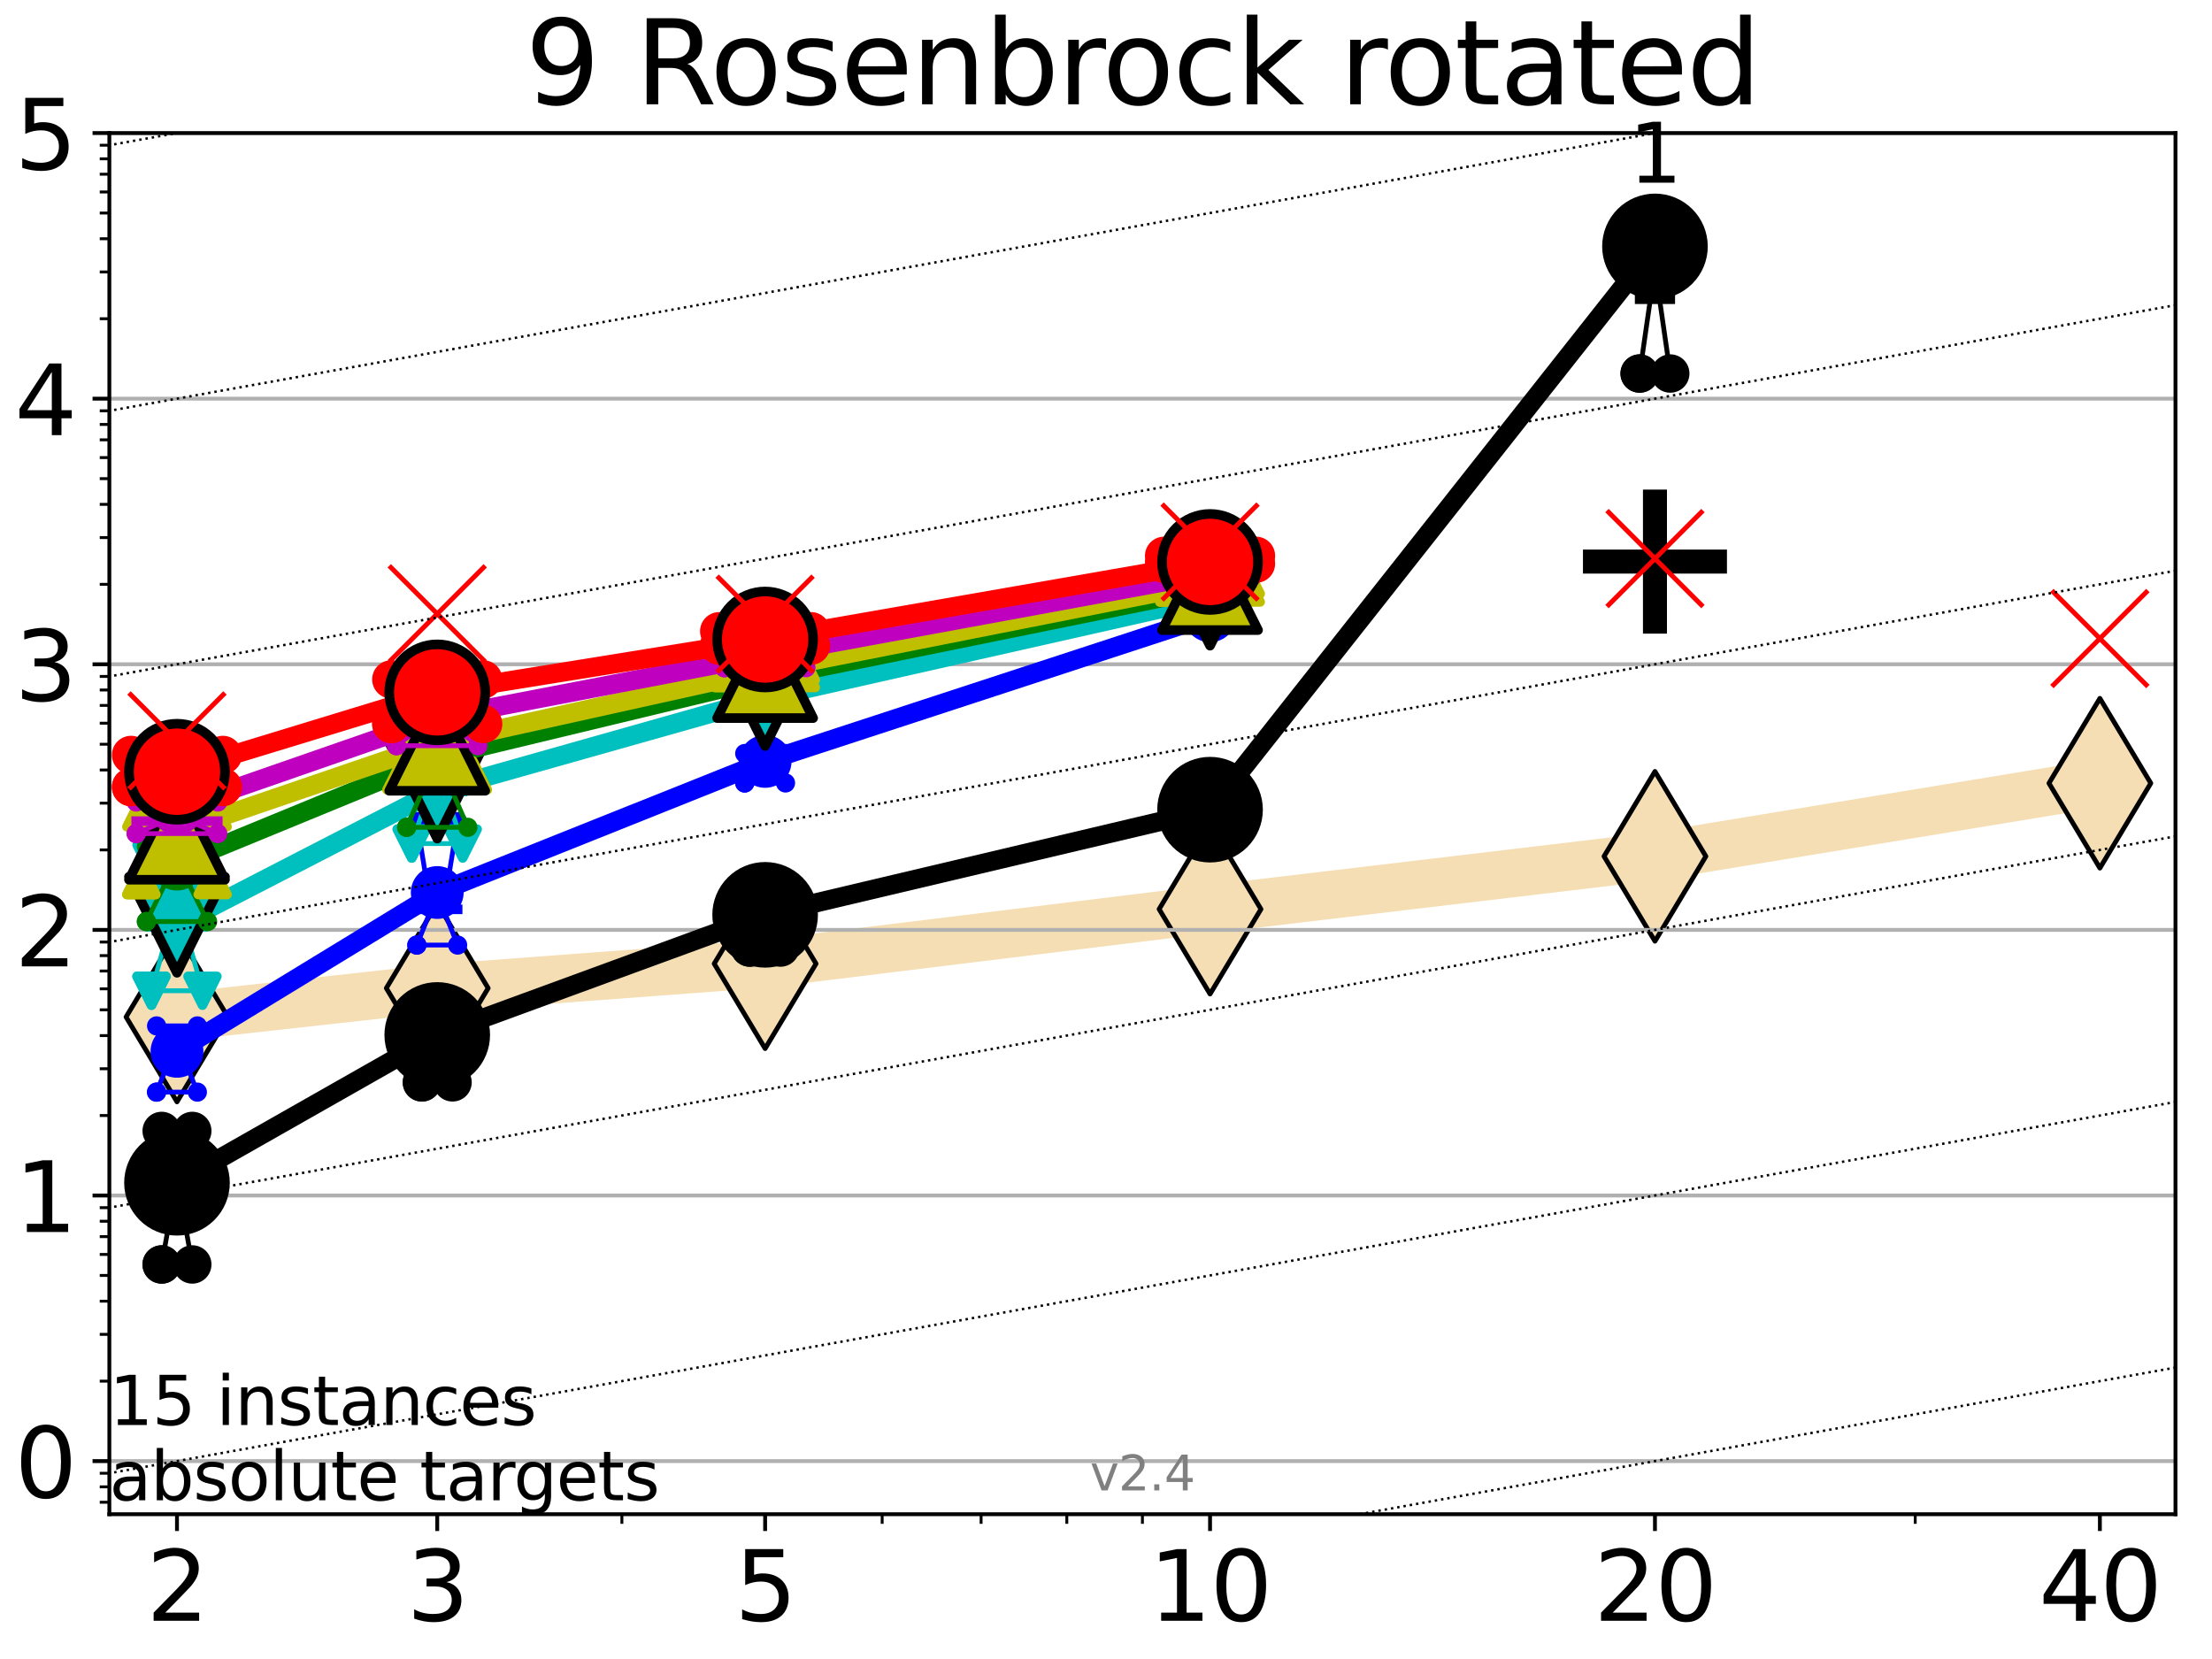<?xml version="1.0" encoding="utf-8" standalone="no"?>
<!DOCTYPE svg PUBLIC "-//W3C//DTD SVG 1.1//EN"
  "http://www.w3.org/Graphics/SVG/1.1/DTD/svg11.dtd">
<svg height="345.6pt" version="1.1" viewBox="0 0 460.8 345.6" width="460.8pt" xmlns="http://www.w3.org/2000/svg" xmlns:xlink="http://www.w3.org/1999/xlink">
 <defs>
  <style type="text/css">*{stroke-linecap:butt;stroke-linejoin:round;}</style>
 </defs>
 <g id="figure_1">
  <g id="patch_1">
   <path d="M 0 345.6 
L 460.8 345.6 
L 460.8 0 
L 0 0 
z
" style="fill:#ffffff;"/>
  </g>
  <g id="axes_1">
   <g id="patch_2">
    <path d="M 22.78 315.44 
L 453.192 315.44 
L 453.192 27.72 
L 22.78 27.72 
z
" style="fill:#ffffff;"/>
   </g>
   <g id="line2d_1">
    <path clip-path="url(#p13f2390821)" d="M 36.868 211.855 
L 91.085 205.854 
L 159.39 200.754 
L 252.074 189.391 
L 344.758 178.39 
L 437.443 163.161 
" style="fill:none;stroke:#f5deb3;stroke-linecap:square;stroke-width:10;"/>
    <defs>
     <path d="M 0 17.678 
L 10.607 0 
L 0 -17.678 
L -10.607 0 
z
" id="m05b36faa97" style="stroke:#000000;stroke-linejoin:miter;"/>
    </defs>
    <g clip-path="url(#p13f2390821)">
     <use style="fill:#f5deb3;stroke:#000000;stroke-linejoin:miter;" x="36.868" xlink:href="#m05b36faa97" y="211.855"/>
     <use style="fill:#f5deb3;stroke:#000000;stroke-linejoin:miter;" x="91.085" xlink:href="#m05b36faa97" y="205.854"/>
     <use style="fill:#f5deb3;stroke:#000000;stroke-linejoin:miter;" x="159.39" xlink:href="#m05b36faa97" y="200.754"/>
     <use style="fill:#f5deb3;stroke:#000000;stroke-linejoin:miter;" x="252.074" xlink:href="#m05b36faa97" y="189.391"/>
     <use style="fill:#f5deb3;stroke:#000000;stroke-linejoin:miter;" x="344.758" xlink:href="#m05b36faa97" y="178.39"/>
     <use style="fill:#f5deb3;stroke:#000000;stroke-linejoin:miter;" x="437.443" xlink:href="#m05b36faa97" y="163.161"/>
    </g>
   </g>
   <g id="line2d_2">
    <defs>
     <path d="M -15 0 
L 15 0 
M 0 15 
L 0 -15 
" id="m555cd7cd3c" style="stroke:#000000;stroke-width:5;"/>
    </defs>
    <g clip-path="url(#p13f2390821)">
     <use style="stroke:#000000;stroke-width:5;" x="344.758" xlink:href="#m555cd7cd3c" y="116.992"/>
    </g>
   </g>
   <g id="matplotlib.axis_1">
    <g id="xtick_1">
     <g id="line2d_3">
      <defs>
       <path d="M 0 0 
L 0 3.5 
" id="mc4a6e10cd8" style="stroke:#000000;stroke-width:0.8;"/>
      </defs>
      <g>
       <use style="stroke:#000000;stroke-width:0.8;" x="36.868" xlink:href="#mc4a6e10cd8" y="315.44"/>
      </g>
     </g>
     <g id="text_1">
      <!-- 2 -->
      <g transform="translate(30.506 337.637)scale(0.2 -0.2)">
       <defs>
        <path d="M 1228 531 
L 3431 531 
L 3431 0 
L 469 0 
L 469 531 
Q 828 903 1448 1529 
Q 2069 2156 2228 2338 
Q 2531 2678 2651 2914 
Q 2772 3150 2772 3378 
Q 2772 3750 2511 3984 
Q 2250 4219 1831 4219 
Q 1534 4219 1204 4116 
Q 875 4013 500 3803 
L 500 4441 
Q 881 4594 1212 4672 
Q 1544 4750 1819 4750 
Q 2544 4750 2975 4387 
Q 3406 4025 3406 3419 
Q 3406 3131 3298 2873 
Q 3191 2616 2906 2266 
Q 2828 2175 2409 1742 
Q 1991 1309 1228 531 
z
" id="DejaVuSans-32" transform="scale(0.016)"/>
       </defs>
       <use xlink:href="#DejaVuSans-32"/>
      </g>
     </g>
    </g>
    <g id="xtick_2">
     <g id="line2d_4">
      <g>
       <use style="stroke:#000000;stroke-width:0.8;" x="91.085" xlink:href="#mc4a6e10cd8" y="315.44"/>
      </g>
     </g>
     <g id="text_2">
      <!-- 3 -->
      <g transform="translate(84.723 337.637)scale(0.2 -0.2)">
       <defs>
        <path d="M 2597 2516 
Q 3050 2419 3304 2112 
Q 3559 1806 3559 1356 
Q 3559 666 3084 287 
Q 2609 -91 1734 -91 
Q 1441 -91 1130 -33 
Q 819 25 488 141 
L 488 750 
Q 750 597 1062 519 
Q 1375 441 1716 441 
Q 2309 441 2620 675 
Q 2931 909 2931 1356 
Q 2931 1769 2642 2001 
Q 2353 2234 1838 2234 
L 1294 2234 
L 1294 2753 
L 1863 2753 
Q 2328 2753 2575 2939 
Q 2822 3125 2822 3475 
Q 2822 3834 2567 4026 
Q 2313 4219 1838 4219 
Q 1578 4219 1281 4162 
Q 984 4106 628 3988 
L 628 4550 
Q 988 4650 1302 4700 
Q 1616 4750 1894 4750 
Q 2613 4750 3031 4423 
Q 3450 4097 3450 3541 
Q 3450 3153 3228 2886 
Q 3006 2619 2597 2516 
z
" id="DejaVuSans-33" transform="scale(0.016)"/>
       </defs>
       <use xlink:href="#DejaVuSans-33"/>
      </g>
     </g>
    </g>
    <g id="xtick_3">
     <g id="line2d_5">
      <g>
       <use style="stroke:#000000;stroke-width:0.8;" x="159.39" xlink:href="#mc4a6e10cd8" y="315.44"/>
      </g>
     </g>
     <g id="text_3">
      <!-- 5 -->
      <g transform="translate(153.028 337.637)scale(0.2 -0.2)">
       <defs>
        <path d="M 691 4666 
L 3169 4666 
L 3169 4134 
L 1269 4134 
L 1269 2991 
Q 1406 3038 1543 3061 
Q 1681 3084 1819 3084 
Q 2600 3084 3056 2656 
Q 3513 2228 3513 1497 
Q 3513 744 3044 326 
Q 2575 -91 1722 -91 
Q 1428 -91 1123 -41 
Q 819 9 494 109 
L 494 744 
Q 775 591 1075 516 
Q 1375 441 1709 441 
Q 2250 441 2565 725 
Q 2881 1009 2881 1497 
Q 2881 1984 2565 2268 
Q 2250 2553 1709 2553 
Q 1456 2553 1204 2497 
Q 953 2441 691 2322 
L 691 4666 
z
" id="DejaVuSans-35" transform="scale(0.016)"/>
       </defs>
       <use xlink:href="#DejaVuSans-35"/>
      </g>
     </g>
    </g>
    <g id="xtick_4">
     <g id="line2d_6">
      <g>
       <use style="stroke:#000000;stroke-width:0.8;" x="252.074" xlink:href="#mc4a6e10cd8" y="315.44"/>
      </g>
     </g>
     <g id="text_4">
      <!-- 10 -->
      <g transform="translate(239.349 337.637)scale(0.2 -0.2)">
       <defs>
        <path d="M 794 531 
L 1825 531 
L 1825 4091 
L 703 3866 
L 703 4441 
L 1819 4666 
L 2450 4666 
L 2450 531 
L 3481 531 
L 3481 0 
L 794 0 
L 794 531 
z
" id="DejaVuSans-31" transform="scale(0.016)"/>
        <path d="M 2034 4250 
Q 1547 4250 1301 3770 
Q 1056 3291 1056 2328 
Q 1056 1369 1301 889 
Q 1547 409 2034 409 
Q 2525 409 2770 889 
Q 3016 1369 3016 2328 
Q 3016 3291 2770 3770 
Q 2525 4250 2034 4250 
z
M 2034 4750 
Q 2819 4750 3233 4129 
Q 3647 3509 3647 2328 
Q 3647 1150 3233 529 
Q 2819 -91 2034 -91 
Q 1250 -91 836 529 
Q 422 1150 422 2328 
Q 422 3509 836 4129 
Q 1250 4750 2034 4750 
z
" id="DejaVuSans-30" transform="scale(0.016)"/>
       </defs>
       <use xlink:href="#DejaVuSans-31"/>
       <use x="63.623" xlink:href="#DejaVuSans-30"/>
      </g>
     </g>
    </g>
    <g id="xtick_5">
     <g id="line2d_7">
      <g>
       <use style="stroke:#000000;stroke-width:0.8;" x="344.758" xlink:href="#mc4a6e10cd8" y="315.44"/>
      </g>
     </g>
     <g id="text_5">
      <!-- 20 -->
      <g transform="translate(332.033 337.637)scale(0.2 -0.2)">
       <use xlink:href="#DejaVuSans-32"/>
       <use x="63.623" xlink:href="#DejaVuSans-30"/>
      </g>
     </g>
    </g>
    <g id="xtick_6">
     <g id="line2d_8">
      <g>
       <use style="stroke:#000000;stroke-width:0.8;" x="437.443" xlink:href="#mc4a6e10cd8" y="315.44"/>
      </g>
     </g>
     <g id="text_6">
      <!-- 40 -->
      <g transform="translate(424.718 337.637)scale(0.2 -0.2)">
       <defs>
        <path d="M 2419 4116 
L 825 1625 
L 2419 1625 
L 2419 4116 
z
M 2253 4666 
L 3047 4666 
L 3047 1625 
L 3713 1625 
L 3713 1100 
L 3047 1100 
L 3047 0 
L 2419 0 
L 2419 1100 
L 313 1100 
L 313 1709 
L 2253 4666 
z
" id="DejaVuSans-34" transform="scale(0.016)"/>
       </defs>
       <use xlink:href="#DejaVuSans-34"/>
       <use x="63.623" xlink:href="#DejaVuSans-30"/>
      </g>
     </g>
    </g>
    <g id="xtick_7">
     <g id="line2d_9">
      <defs>
       <path d="M 0 0 
L 0 2 
" id="meb39dd4eea" style="stroke:#000000;stroke-width:0.6;"/>
      </defs>
      <g>
       <use style="stroke:#000000;stroke-width:0.6;" x="129.552" xlink:href="#meb39dd4eea" y="315.44"/>
      </g>
     </g>
    </g>
    <g id="xtick_8">
     <g id="line2d_10">
      <g>
       <use style="stroke:#000000;stroke-width:0.6;" x="183.769" xlink:href="#meb39dd4eea" y="315.44"/>
      </g>
     </g>
    </g>
    <g id="xtick_9">
     <g id="line2d_11">
      <g>
       <use style="stroke:#000000;stroke-width:0.6;" x="204.381" xlink:href="#meb39dd4eea" y="315.44"/>
      </g>
     </g>
    </g>
    <g id="xtick_10">
     <g id="line2d_12">
      <g>
       <use style="stroke:#000000;stroke-width:0.6;" x="222.237" xlink:href="#meb39dd4eea" y="315.44"/>
      </g>
     </g>
    </g>
    <g id="xtick_11">
     <g id="line2d_13">
      <g>
       <use style="stroke:#000000;stroke-width:0.6;" x="237.986" xlink:href="#meb39dd4eea" y="315.44"/>
      </g>
     </g>
    </g>
    <g id="xtick_12">
     <g id="line2d_14">
      <g>
       <use style="stroke:#000000;stroke-width:0.6;" x="398.975" xlink:href="#meb39dd4eea" y="315.44"/>
      </g>
     </g>
    </g>
   </g>
   <g id="matplotlib.axis_2">
    <g id="ytick_1">
     <g id="line2d_15">
      <path clip-path="url(#p13f2390821)" d="M 22.78 304.374 
L 453.192 304.374 
" style="fill:none;stroke:#b0b0b0;stroke-linecap:square;stroke-width:0.8;"/>
     </g>
     <g id="line2d_16">
      <defs>
       <path d="M 0 0 
L -3.5 0 
" id="m7590f94683" style="stroke:#000000;stroke-width:0.8;"/>
      </defs>
      <g>
       <use style="stroke:#000000;stroke-width:0.8;" x="22.78" xlink:href="#m7590f94683" y="304.374"/>
      </g>
     </g>
     <g id="text_7">
      <!-- 0 -->
      <g transform="translate(3.055 311.972)scale(0.2 -0.2)">
       <use xlink:href="#DejaVuSans-30"/>
      </g>
     </g>
    </g>
    <g id="ytick_2">
     <g id="line2d_17">
      <path clip-path="url(#p13f2390821)" d="M 22.78 249.043 
L 453.192 249.043 
" style="fill:none;stroke:#b0b0b0;stroke-linecap:square;stroke-width:0.8;"/>
     </g>
     <g id="line2d_18">
      <g>
       <use style="stroke:#000000;stroke-width:0.8;" x="22.78" xlink:href="#m7590f94683" y="249.043"/>
      </g>
     </g>
     <g id="text_8">
      <!-- 1 -->
      <g transform="translate(3.055 256.642)scale(0.2 -0.2)">
       <use xlink:href="#DejaVuSans-31"/>
      </g>
     </g>
    </g>
    <g id="ytick_3">
     <g id="line2d_19">
      <path clip-path="url(#p13f2390821)" d="M 22.78 193.712 
L 453.192 193.712 
" style="fill:none;stroke:#b0b0b0;stroke-linecap:square;stroke-width:0.8;"/>
     </g>
     <g id="line2d_20">
      <g>
       <use style="stroke:#000000;stroke-width:0.8;" x="22.78" xlink:href="#m7590f94683" y="193.712"/>
      </g>
     </g>
     <g id="text_9">
      <!-- 2 -->
      <g transform="translate(3.055 201.311)scale(0.2 -0.2)">
       <use xlink:href="#DejaVuSans-32"/>
      </g>
     </g>
    </g>
    <g id="ytick_4">
     <g id="line2d_21">
      <path clip-path="url(#p13f2390821)" d="M 22.78 138.382 
L 453.192 138.382 
" style="fill:none;stroke:#b0b0b0;stroke-linecap:square;stroke-width:0.8;"/>
     </g>
     <g id="line2d_22">
      <g>
       <use style="stroke:#000000;stroke-width:0.8;" x="22.78" xlink:href="#m7590f94683" y="138.382"/>
      </g>
     </g>
     <g id="text_10">
      <!-- 3 -->
      <g transform="translate(3.055 145.98)scale(0.2 -0.2)">
       <use xlink:href="#DejaVuSans-33"/>
      </g>
     </g>
    </g>
    <g id="ytick_5">
     <g id="line2d_23">
      <path clip-path="url(#p13f2390821)" d="M 22.78 83.051 
L 453.192 83.051 
" style="fill:none;stroke:#b0b0b0;stroke-linecap:square;stroke-width:0.8;"/>
     </g>
     <g id="line2d_24">
      <g>
       <use style="stroke:#000000;stroke-width:0.8;" x="22.78" xlink:href="#m7590f94683" y="83.051"/>
      </g>
     </g>
     <g id="text_11">
      <!-- 4 -->
      <g transform="translate(3.055 90.649)scale(0.2 -0.2)">
       <use xlink:href="#DejaVuSans-34"/>
      </g>
     </g>
    </g>
    <g id="ytick_6">
     <g id="line2d_25">
      <path clip-path="url(#p13f2390821)" d="M 22.78 27.72 
L 453.192 27.72 
" style="fill:none;stroke:#b0b0b0;stroke-linecap:square;stroke-width:0.8;"/>
     </g>
     <g id="line2d_26">
      <g>
       <use style="stroke:#000000;stroke-width:0.8;" x="22.78" xlink:href="#m7590f94683" y="27.72"/>
      </g>
     </g>
     <g id="text_12">
      <!-- 5 -->
      <g transform="translate(3.055 35.318)scale(0.2 -0.2)">
       <use xlink:href="#DejaVuSans-35"/>
      </g>
     </g>
    </g>
    <g id="ytick_7">
     <g id="line2d_27">
      <defs>
       <path d="M 0 0 
L -2 0 
" id="m42752a0cb6" style="stroke:#000000;stroke-width:0.6;"/>
      </defs>
      <g>
       <use style="stroke:#000000;stroke-width:0.6;" x="22.78" xlink:href="#m42752a0cb6" y="312.945"/>
      </g>
     </g>
    </g>
    <g id="ytick_8">
     <g id="line2d_28">
      <g>
       <use style="stroke:#000000;stroke-width:0.6;" x="22.78" xlink:href="#m42752a0cb6" y="309.736"/>
      </g>
     </g>
    </g>
    <g id="ytick_9">
     <g id="line2d_29">
      <g>
       <use style="stroke:#000000;stroke-width:0.6;" x="22.78" xlink:href="#m42752a0cb6" y="306.906"/>
      </g>
     </g>
    </g>
    <g id="ytick_10">
     <g id="line2d_30">
      <g>
       <use style="stroke:#000000;stroke-width:0.6;" x="22.78" xlink:href="#m42752a0cb6" y="287.718"/>
      </g>
     </g>
    </g>
    <g id="ytick_11">
     <g id="line2d_31">
      <g>
       <use style="stroke:#000000;stroke-width:0.6;" x="22.78" xlink:href="#m42752a0cb6" y="277.974"/>
      </g>
     </g>
    </g>
    <g id="ytick_12">
     <g id="line2d_32">
      <g>
       <use style="stroke:#000000;stroke-width:0.6;" x="22.78" xlink:href="#m42752a0cb6" y="271.061"/>
      </g>
     </g>
    </g>
    <g id="ytick_13">
     <g id="line2d_33">
      <g>
       <use style="stroke:#000000;stroke-width:0.6;" x="22.78" xlink:href="#m42752a0cb6" y="265.699"/>
      </g>
     </g>
    </g>
    <g id="ytick_14">
     <g id="line2d_34">
      <g>
       <use style="stroke:#000000;stroke-width:0.6;" x="22.78" xlink:href="#m42752a0cb6" y="261.318"/>
      </g>
     </g>
    </g>
    <g id="ytick_15">
     <g id="line2d_35">
      <g>
       <use style="stroke:#000000;stroke-width:0.6;" x="22.78" xlink:href="#m42752a0cb6" y="257.614"/>
      </g>
     </g>
    </g>
    <g id="ytick_16">
     <g id="line2d_36">
      <g>
       <use style="stroke:#000000;stroke-width:0.6;" x="22.78" xlink:href="#m42752a0cb6" y="254.405"/>
      </g>
     </g>
    </g>
    <g id="ytick_17">
     <g id="line2d_37">
      <g>
       <use style="stroke:#000000;stroke-width:0.6;" x="22.78" xlink:href="#m42752a0cb6" y="251.575"/>
      </g>
     </g>
    </g>
    <g id="ytick_18">
     <g id="line2d_38">
      <g>
       <use style="stroke:#000000;stroke-width:0.6;" x="22.78" xlink:href="#m42752a0cb6" y="232.387"/>
      </g>
     </g>
    </g>
    <g id="ytick_19">
     <g id="line2d_39">
      <g>
       <use style="stroke:#000000;stroke-width:0.6;" x="22.78" xlink:href="#m42752a0cb6" y="222.644"/>
      </g>
     </g>
    </g>
    <g id="ytick_20">
     <g id="line2d_40">
      <g>
       <use style="stroke:#000000;stroke-width:0.6;" x="22.78" xlink:href="#m42752a0cb6" y="215.731"/>
      </g>
     </g>
    </g>
    <g id="ytick_21">
     <g id="line2d_41">
      <g>
       <use style="stroke:#000000;stroke-width:0.6;" x="22.78" xlink:href="#m42752a0cb6" y="210.369"/>
      </g>
     </g>
    </g>
    <g id="ytick_22">
     <g id="line2d_42">
      <g>
       <use style="stroke:#000000;stroke-width:0.6;" x="22.78" xlink:href="#m42752a0cb6" y="205.987"/>
      </g>
     </g>
    </g>
    <g id="ytick_23">
     <g id="line2d_43">
      <g>
       <use style="stroke:#000000;stroke-width:0.6;" x="22.78" xlink:href="#m42752a0cb6" y="202.283"/>
      </g>
     </g>
    </g>
    <g id="ytick_24">
     <g id="line2d_44">
      <g>
       <use style="stroke:#000000;stroke-width:0.6;" x="22.78" xlink:href="#m42752a0cb6" y="199.074"/>
      </g>
     </g>
    </g>
    <g id="ytick_25">
     <g id="line2d_45">
      <g>
       <use style="stroke:#000000;stroke-width:0.6;" x="22.78" xlink:href="#m42752a0cb6" y="196.244"/>
      </g>
     </g>
    </g>
    <g id="ytick_26">
     <g id="line2d_46">
      <g>
       <use style="stroke:#000000;stroke-width:0.6;" x="22.78" xlink:href="#m42752a0cb6" y="177.056"/>
      </g>
     </g>
    </g>
    <g id="ytick_27">
     <g id="line2d_47">
      <g>
       <use style="stroke:#000000;stroke-width:0.6;" x="22.78" xlink:href="#m42752a0cb6" y="167.313"/>
      </g>
     </g>
    </g>
    <g id="ytick_28">
     <g id="line2d_48">
      <g>
       <use style="stroke:#000000;stroke-width:0.6;" x="22.78" xlink:href="#m42752a0cb6" y="160.4"/>
      </g>
     </g>
    </g>
    <g id="ytick_29">
     <g id="line2d_49">
      <g>
       <use style="stroke:#000000;stroke-width:0.6;" x="22.78" xlink:href="#m42752a0cb6" y="155.038"/>
      </g>
     </g>
    </g>
    <g id="ytick_30">
     <g id="line2d_50">
      <g>
       <use style="stroke:#000000;stroke-width:0.6;" x="22.78" xlink:href="#m42752a0cb6" y="150.657"/>
      </g>
     </g>
    </g>
    <g id="ytick_31">
     <g id="line2d_51">
      <g>
       <use style="stroke:#000000;stroke-width:0.6;" x="22.78" xlink:href="#m42752a0cb6" y="146.952"/>
      </g>
     </g>
    </g>
    <g id="ytick_32">
     <g id="line2d_52">
      <g>
       <use style="stroke:#000000;stroke-width:0.6;" x="22.78" xlink:href="#m42752a0cb6" y="143.744"/>
      </g>
     </g>
    </g>
    <g id="ytick_33">
     <g id="line2d_53">
      <g>
       <use style="stroke:#000000;stroke-width:0.6;" x="22.78" xlink:href="#m42752a0cb6" y="140.913"/>
      </g>
     </g>
    </g>
    <g id="ytick_34">
     <g id="line2d_54">
      <g>
       <use style="stroke:#000000;stroke-width:0.6;" x="22.78" xlink:href="#m42752a0cb6" y="121.725"/>
      </g>
     </g>
    </g>
    <g id="ytick_35">
     <g id="line2d_55">
      <g>
       <use style="stroke:#000000;stroke-width:0.6;" x="22.78" xlink:href="#m42752a0cb6" y="111.982"/>
      </g>
     </g>
    </g>
    <g id="ytick_36">
     <g id="line2d_56">
      <g>
       <use style="stroke:#000000;stroke-width:0.6;" x="22.78" xlink:href="#m42752a0cb6" y="105.069"/>
      </g>
     </g>
    </g>
    <g id="ytick_37">
     <g id="line2d_57">
      <g>
       <use style="stroke:#000000;stroke-width:0.6;" x="22.78" xlink:href="#m42752a0cb6" y="99.707"/>
      </g>
     </g>
    </g>
    <g id="ytick_38">
     <g id="line2d_58">
      <g>
       <use style="stroke:#000000;stroke-width:0.6;" x="22.78" xlink:href="#m42752a0cb6" y="95.326"/>
      </g>
     </g>
    </g>
    <g id="ytick_39">
     <g id="line2d_59">
      <g>
       <use style="stroke:#000000;stroke-width:0.6;" x="22.78" xlink:href="#m42752a0cb6" y="91.622"/>
      </g>
     </g>
    </g>
    <g id="ytick_40">
     <g id="line2d_60">
      <g>
       <use style="stroke:#000000;stroke-width:0.6;" x="22.78" xlink:href="#m42752a0cb6" y="88.413"/>
      </g>
     </g>
    </g>
    <g id="ytick_41">
     <g id="line2d_61">
      <g>
       <use style="stroke:#000000;stroke-width:0.6;" x="22.78" xlink:href="#m42752a0cb6" y="85.583"/>
      </g>
     </g>
    </g>
    <g id="ytick_42">
     <g id="line2d_62">
      <g>
       <use style="stroke:#000000;stroke-width:0.6;" x="22.78" xlink:href="#m42752a0cb6" y="66.395"/>
      </g>
     </g>
    </g>
    <g id="ytick_43">
     <g id="line2d_63">
      <g>
       <use style="stroke:#000000;stroke-width:0.6;" x="22.78" xlink:href="#m42752a0cb6" y="56.651"/>
      </g>
     </g>
    </g>
    <g id="ytick_44">
     <g id="line2d_64">
      <g>
       <use style="stroke:#000000;stroke-width:0.6;" x="22.78" xlink:href="#m42752a0cb6" y="49.738"/>
      </g>
     </g>
    </g>
    <g id="ytick_45">
     <g id="line2d_65">
      <g>
       <use style="stroke:#000000;stroke-width:0.6;" x="22.78" xlink:href="#m42752a0cb6" y="44.376"/>
      </g>
     </g>
    </g>
    <g id="ytick_46">
     <g id="line2d_66">
      <g>
       <use style="stroke:#000000;stroke-width:0.6;" x="22.78" xlink:href="#m42752a0cb6" y="39.995"/>
      </g>
     </g>
    </g>
    <g id="ytick_47">
     <g id="line2d_67">
      <g>
       <use style="stroke:#000000;stroke-width:0.6;" x="22.78" xlink:href="#m42752a0cb6" y="36.291"/>
      </g>
     </g>
    </g>
    <g id="ytick_48">
     <g id="line2d_68">
      <g>
       <use style="stroke:#000000;stroke-width:0.6;" x="22.78" xlink:href="#m42752a0cb6" y="33.082"/>
      </g>
     </g>
    </g>
    <g id="ytick_49">
     <g id="line2d_69">
      <g>
       <use style="stroke:#000000;stroke-width:0.6;" x="22.78" xlink:href="#m42752a0cb6" y="30.252"/>
      </g>
     </g>
    </g>
   </g>
   <g id="line2d_70">
    <path clip-path="url(#p13f2390821)" d="M 33.682 263.409 
L 35.912 250.916 
L 33.682 235.596 
L 40.054 235.596 
L 37.824 250.916 
L 40.054 263.409 
L 33.682 263.409 
" style="fill:none;stroke:#000000;stroke-linecap:square;"/>
   </g>
   <g id="line2d_71">
    <path clip-path="url(#p13f2390821)" d="M 33.682 263.409 
L 40.054 263.409 
L 40.054 235.596 
L 33.682 235.596 
L 33.682 263.409 
" style="fill:none;"/>
    <defs>
     <path d="M 0 3 
C 0.796 3 1.559 2.684 2.121 2.121 
C 2.684 1.559 3 0.796 3 0 
C 3 -0.796 2.684 -1.559 2.121 -2.121 
C 1.559 -2.684 0.796 -3 0 -3 
C -0.796 -3 -1.559 -2.684 -2.121 -2.121 
C -2.684 -1.559 -3 -0.796 -3 0 
C -3 0.796 -2.684 1.559 -2.121 2.121 
C -1.559 2.684 -0.796 3 0 3 
z
" id="m61e09ca625" style="stroke:#000000;stroke-width:2;"/>
    </defs>
    <g clip-path="url(#p13f2390821)">
     <use style="stroke:#000000;stroke-width:2;" x="33.682" xlink:href="#m61e09ca625" y="263.409"/>
     <use style="stroke:#000000;stroke-width:2;" x="40.054" xlink:href="#m61e09ca625" y="263.409"/>
     <use style="stroke:#000000;stroke-width:2;" x="40.054" xlink:href="#m61e09ca625" y="235.596"/>
     <use style="stroke:#000000;stroke-width:2;" x="33.682" xlink:href="#m61e09ca625" y="235.596"/>
     <use style="stroke:#000000;stroke-width:2;" x="33.682" xlink:href="#m61e09ca625" y="263.409"/>
    </g>
   </g>
   <g id="line2d_72">
    <path clip-path="url(#p13f2390821)" d="M 33.682 250.916 
L 40.054 250.916 
" style="fill:none;stroke:#000000;stroke-linecap:square;stroke-width:2;"/>
   </g>
   <g id="line2d_73">
    <path clip-path="url(#p13f2390821)" d="M 87.899 225.474 
L 90.129 220.968 
L 87.899 211.686 
L 94.271 211.686 
L 92.041 220.968 
L 94.271 225.474 
L 87.899 225.474 
" style="fill:none;stroke:#000000;stroke-linecap:square;"/>
   </g>
   <g id="line2d_74">
    <path clip-path="url(#p13f2390821)" d="M 87.899 225.474 
L 94.271 225.474 
L 94.271 211.686 
L 87.899 211.686 
L 87.899 225.474 
" style="fill:none;"/>
    <g clip-path="url(#p13f2390821)">
     <use style="stroke:#000000;stroke-width:2;" x="87.899" xlink:href="#m61e09ca625" y="225.474"/>
     <use style="stroke:#000000;stroke-width:2;" x="94.271" xlink:href="#m61e09ca625" y="225.474"/>
     <use style="stroke:#000000;stroke-width:2;" x="94.271" xlink:href="#m61e09ca625" y="211.686"/>
     <use style="stroke:#000000;stroke-width:2;" x="87.899" xlink:href="#m61e09ca625" y="211.686"/>
     <use style="stroke:#000000;stroke-width:2;" x="87.899" xlink:href="#m61e09ca625" y="225.474"/>
    </g>
   </g>
   <g id="line2d_75">
    <path clip-path="url(#p13f2390821)" d="M 87.899 220.968 
L 94.271 220.968 
" style="fill:none;stroke:#000000;stroke-linecap:square;stroke-width:2;"/>
   </g>
   <g id="line2d_76">
    <path clip-path="url(#p13f2390821)" d="M 156.204 197.393 
L 158.434 191.885 
L 156.204 189.013 
L 162.576 189.013 
L 160.346 191.885 
L 162.576 197.393 
L 156.204 197.393 
" style="fill:none;stroke:#000000;stroke-linecap:square;"/>
   </g>
   <g id="line2d_77">
    <path clip-path="url(#p13f2390821)" d="M 156.204 197.393 
L 162.576 197.393 
L 162.576 189.013 
L 156.204 189.013 
L 156.204 197.393 
" style="fill:none;"/>
    <g clip-path="url(#p13f2390821)">
     <use style="stroke:#000000;stroke-width:2;" x="156.204" xlink:href="#m61e09ca625" y="197.393"/>
     <use style="stroke:#000000;stroke-width:2;" x="162.576" xlink:href="#m61e09ca625" y="197.393"/>
     <use style="stroke:#000000;stroke-width:2;" x="162.576" xlink:href="#m61e09ca625" y="189.013"/>
     <use style="stroke:#000000;stroke-width:2;" x="156.204" xlink:href="#m61e09ca625" y="189.013"/>
     <use style="stroke:#000000;stroke-width:2;" x="156.204" xlink:href="#m61e09ca625" y="197.393"/>
    </g>
   </g>
   <g id="line2d_78">
    <path clip-path="url(#p13f2390821)" d="M 156.204 191.885 
L 162.576 191.885 
" style="fill:none;stroke:#000000;stroke-linecap:square;stroke-width:2;"/>
   </g>
   <g id="line2d_79">
    <path clip-path="url(#p13f2390821)" d="M 248.888 169.395 
L 251.118 168.881 
L 248.888 166.003 
L 255.26 166.003 
L 253.03 168.881 
L 255.26 169.395 
L 248.888 169.395 
" style="fill:none;stroke:#000000;stroke-linecap:square;"/>
   </g>
   <g id="line2d_80">
    <path clip-path="url(#p13f2390821)" d="M 248.888 169.395 
L 255.26 169.395 
L 255.26 166.003 
L 248.888 166.003 
L 248.888 169.395 
" style="fill:none;"/>
    <g clip-path="url(#p13f2390821)">
     <use style="stroke:#000000;stroke-width:2;" x="248.888" xlink:href="#m61e09ca625" y="169.395"/>
     <use style="stroke:#000000;stroke-width:2;" x="255.26" xlink:href="#m61e09ca625" y="169.395"/>
     <use style="stroke:#000000;stroke-width:2;" x="255.26" xlink:href="#m61e09ca625" y="166.003"/>
     <use style="stroke:#000000;stroke-width:2;" x="248.888" xlink:href="#m61e09ca625" y="166.003"/>
     <use style="stroke:#000000;stroke-width:2;" x="248.888" xlink:href="#m61e09ca625" y="169.395"/>
    </g>
   </g>
   <g id="line2d_81">
    <path clip-path="url(#p13f2390821)" d="M 248.888 168.881 
L 255.26 168.881 
" style="fill:none;stroke:#000000;stroke-linecap:square;stroke-width:2;"/>
   </g>
   <g id="line2d_82">
    <path clip-path="url(#p13f2390821)" d="M 341.572 77.813 
L 343.803 62.33 
L 341.572 46.943 
L 347.945 46.943 
L 345.714 62.33 
L 347.945 77.813 
L 341.572 77.813 
" style="fill:none;stroke:#000000;stroke-linecap:square;"/>
   </g>
   <g id="line2d_83">
    <path clip-path="url(#p13f2390821)" d="M 341.572 77.813 
L 347.945 77.813 
L 347.945 46.943 
L 341.572 46.943 
L 341.572 77.813 
" style="fill:none;"/>
    <g clip-path="url(#p13f2390821)">
     <use style="stroke:#000000;stroke-width:2;" x="341.572" xlink:href="#m61e09ca625" y="77.813"/>
     <use style="stroke:#000000;stroke-width:2;" x="347.945" xlink:href="#m61e09ca625" y="77.813"/>
     <use style="stroke:#000000;stroke-width:2;" x="347.945" xlink:href="#m61e09ca625" y="46.943"/>
     <use style="stroke:#000000;stroke-width:2;" x="341.572" xlink:href="#m61e09ca625" y="46.943"/>
     <use style="stroke:#000000;stroke-width:2;" x="341.572" xlink:href="#m61e09ca625" y="77.813"/>
    </g>
   </g>
   <g id="line2d_84">
    <path clip-path="url(#p13f2390821)" d="M 341.572 62.33 
L 347.945 62.33 
" style="fill:none;stroke:#000000;stroke-linecap:square;stroke-width:2;"/>
   </g>
   <g id="line2d_85">
    <path clip-path="url(#p13f2390821)" d="M 36.868 246.391 
L 91.085 215.598 
" style="fill:none;stroke:#000000;stroke-linecap:square;stroke-width:4;"/>
   </g>
   <g id="line2d_86">
    <path clip-path="url(#p13f2390821)" d="M 91.085 215.598 
L 159.39 190.575 
" style="fill:none;stroke:#000000;stroke-linecap:square;stroke-width:4;"/>
   </g>
   <g id="line2d_87">
    <path clip-path="url(#p13f2390821)" d="M 159.39 190.575 
L 252.074 168.671 
" style="fill:none;stroke:#000000;stroke-linecap:square;stroke-width:4;"/>
   </g>
   <g id="line2d_88">
    <path clip-path="url(#p13f2390821)" d="M 252.074 168.671 
L 344.758 51.331 
" style="fill:none;stroke:#000000;stroke-linecap:square;stroke-width:4;"/>
   </g>
   <g id="line2d_89">
    <path clip-path="url(#p13f2390821)" d="M 36.868 246.391 
L 91.085 215.598 
L 159.39 190.575 
L 252.074 168.671 
L 344.758 51.331 
" style="fill:none;"/>
    <defs>
     <path d="M 0 10 
C 2.652 10 5.196 8.946 7.071 7.071 
C 8.946 5.196 10 2.652 10 0 
C 10 -2.652 8.946 -5.196 7.071 -7.071 
C 5.196 -8.946 2.652 -10 0 -10 
C -2.652 -10 -5.196 -8.946 -7.071 -7.071 
C -8.946 -5.196 -10 -2.652 -10 0 
C -10 2.652 -8.946 5.196 -7.071 7.071 
C -5.196 8.946 -2.652 10 0 10 
z
" id="m58aecf96a3" style="stroke:#000000;stroke-width:2;"/>
    </defs>
    <g clip-path="url(#p13f2390821)">
     <use style="stroke:#000000;stroke-width:2;" x="36.868" xlink:href="#m58aecf96a3" y="246.391"/>
     <use style="stroke:#000000;stroke-width:2;" x="91.085" xlink:href="#m58aecf96a3" y="215.598"/>
     <use style="stroke:#000000;stroke-width:2;" x="159.39" xlink:href="#m58aecf96a3" y="190.575"/>
     <use style="stroke:#000000;stroke-width:2;" x="252.074" xlink:href="#m58aecf96a3" y="168.671"/>
     <use style="stroke:#000000;stroke-width:2;" x="344.758" xlink:href="#m58aecf96a3" y="51.331"/>
    </g>
   </g>
   <g id="line2d_90">
    <path clip-path="url(#p13f2390821)" d="M 32.62 227.51 
L 35.594 219.992 
L 32.62 213.715 
L 41.116 213.715 
L 38.143 219.992 
L 41.116 227.51 
L 32.62 227.51 
" style="fill:none;stroke:#0000ff;stroke-linecap:square;"/>
   </g>
   <g id="line2d_91">
    <path clip-path="url(#p13f2390821)" d="M 32.62 227.51 
L 41.116 227.51 
L 41.116 213.715 
L 32.62 213.715 
L 32.62 227.51 
" style="fill:none;"/>
    <defs>
     <path d="M 0 1.5 
C 0.398 1.5 0.779 1.342 1.061 1.061 
C 1.342 0.779 1.5 0.398 1.5 0 
C 1.5 -0.398 1.342 -0.779 1.061 -1.061 
C 0.779 -1.342 0.398 -1.5 0 -1.5 
C -0.398 -1.5 -0.779 -1.342 -1.061 -1.061 
C -1.342 -0.779 -1.5 -0.398 -1.5 0 
C -1.5 0.398 -1.342 0.779 -1.061 1.061 
C -0.779 1.342 -0.398 1.5 0 1.5 
z
" id="m1ebb0100b0" style="stroke:#0000ff;"/>
    </defs>
    <g clip-path="url(#p13f2390821)">
     <use style="fill:#0000ff;stroke:#0000ff;" x="32.62" xlink:href="#m1ebb0100b0" y="227.51"/>
     <use style="fill:#0000ff;stroke:#0000ff;" x="41.116" xlink:href="#m1ebb0100b0" y="227.51"/>
     <use style="fill:#0000ff;stroke:#0000ff;" x="41.116" xlink:href="#m1ebb0100b0" y="213.715"/>
     <use style="fill:#0000ff;stroke:#0000ff;" x="32.62" xlink:href="#m1ebb0100b0" y="213.715"/>
     <use style="fill:#0000ff;stroke:#0000ff;" x="32.62" xlink:href="#m1ebb0100b0" y="227.51"/>
    </g>
   </g>
   <g id="line2d_92">
    <path clip-path="url(#p13f2390821)" d="M 32.62 219.992 
L 41.116 219.992 
" style="fill:none;stroke:#0000ff;stroke-linecap:square;stroke-width:2;"/>
   </g>
   <g id="line2d_93">
    <path clip-path="url(#p13f2390821)" d="M 86.837 196.875 
L 89.811 189.431 
L 86.837 171.155 
L 95.333 171.155 
L 92.359 189.431 
L 95.333 196.875 
L 86.837 196.875 
" style="fill:none;stroke:#0000ff;stroke-linecap:square;"/>
   </g>
   <g id="line2d_94">
    <path clip-path="url(#p13f2390821)" d="M 86.837 196.875 
L 95.333 196.875 
L 95.333 171.155 
L 86.837 171.155 
L 86.837 196.875 
" style="fill:none;"/>
    <g clip-path="url(#p13f2390821)">
     <use style="fill:#0000ff;stroke:#0000ff;" x="86.837" xlink:href="#m1ebb0100b0" y="196.875"/>
     <use style="fill:#0000ff;stroke:#0000ff;" x="95.333" xlink:href="#m1ebb0100b0" y="196.875"/>
     <use style="fill:#0000ff;stroke:#0000ff;" x="95.333" xlink:href="#m1ebb0100b0" y="171.155"/>
     <use style="fill:#0000ff;stroke:#0000ff;" x="86.837" xlink:href="#m1ebb0100b0" y="171.155"/>
     <use style="fill:#0000ff;stroke:#0000ff;" x="86.837" xlink:href="#m1ebb0100b0" y="196.875"/>
    </g>
   </g>
   <g id="line2d_95">
    <path clip-path="url(#p13f2390821)" d="M 86.837 189.431 
L 95.333 189.431 
" style="fill:none;stroke:#0000ff;stroke-linecap:square;stroke-width:2;"/>
   </g>
   <g id="line2d_96">
    <path clip-path="url(#p13f2390821)" d="M 155.142 163.106 
L 158.116 158.595 
L 155.142 156.968 
L 163.638 156.968 
L 160.665 158.595 
L 163.638 163.106 
L 155.142 163.106 
" style="fill:none;stroke:#0000ff;stroke-linecap:square;"/>
   </g>
   <g id="line2d_97">
    <path clip-path="url(#p13f2390821)" d="M 155.142 163.106 
L 163.638 163.106 
L 163.638 156.968 
L 155.142 156.968 
L 155.142 163.106 
" style="fill:none;"/>
    <g clip-path="url(#p13f2390821)">
     <use style="fill:#0000ff;stroke:#0000ff;" x="155.142" xlink:href="#m1ebb0100b0" y="163.106"/>
     <use style="fill:#0000ff;stroke:#0000ff;" x="163.638" xlink:href="#m1ebb0100b0" y="163.106"/>
     <use style="fill:#0000ff;stroke:#0000ff;" x="163.638" xlink:href="#m1ebb0100b0" y="156.968"/>
     <use style="fill:#0000ff;stroke:#0000ff;" x="155.142" xlink:href="#m1ebb0100b0" y="156.968"/>
     <use style="fill:#0000ff;stroke:#0000ff;" x="155.142" xlink:href="#m1ebb0100b0" y="163.106"/>
    </g>
   </g>
   <g id="line2d_98">
    <path clip-path="url(#p13f2390821)" d="M 155.142 158.595 
L 163.638 158.595 
" style="fill:none;stroke:#0000ff;stroke-linecap:square;stroke-width:2;"/>
   </g>
   <g id="line2d_99">
    <path clip-path="url(#p13f2390821)" d="M 247.826 129.365 
L 250.8 128.233 
L 247.826 127.704 
L 256.322 127.704 
L 253.349 128.233 
L 256.322 129.365 
L 247.826 129.365 
" style="fill:none;stroke:#0000ff;stroke-linecap:square;"/>
   </g>
   <g id="line2d_100">
    <path clip-path="url(#p13f2390821)" d="M 247.826 129.365 
L 256.322 129.365 
L 256.322 127.704 
L 247.826 127.704 
L 247.826 129.365 
" style="fill:none;"/>
    <g clip-path="url(#p13f2390821)">
     <use style="fill:#0000ff;stroke:#0000ff;" x="247.826" xlink:href="#m1ebb0100b0" y="129.365"/>
     <use style="fill:#0000ff;stroke:#0000ff;" x="256.322" xlink:href="#m1ebb0100b0" y="129.365"/>
     <use style="fill:#0000ff;stroke:#0000ff;" x="256.322" xlink:href="#m1ebb0100b0" y="127.704"/>
     <use style="fill:#0000ff;stroke:#0000ff;" x="247.826" xlink:href="#m1ebb0100b0" y="127.704"/>
     <use style="fill:#0000ff;stroke:#0000ff;" x="247.826" xlink:href="#m1ebb0100b0" y="129.365"/>
    </g>
   </g>
   <g id="line2d_101">
    <path clip-path="url(#p13f2390821)" d="M 247.826 128.233 
L 256.322 128.233 
" style="fill:none;stroke:#0000ff;stroke-linecap:square;stroke-width:2;"/>
   </g>
   <g id="line2d_102">
    <path clip-path="url(#p13f2390821)" d="M 36.868 219.008 
L 91.085 185.926 
" style="fill:none;stroke:#0000ff;stroke-linecap:square;stroke-width:4;"/>
   </g>
   <g id="line2d_103">
    <path clip-path="url(#p13f2390821)" d="M 91.085 185.926 
L 159.39 158.615 
" style="fill:none;stroke:#0000ff;stroke-linecap:square;stroke-width:4;"/>
   </g>
   <g id="line2d_104">
    <path clip-path="url(#p13f2390821)" d="M 159.39 158.615 
L 252.074 128.281 
" style="fill:none;stroke:#0000ff;stroke-linecap:square;stroke-width:4;"/>
   </g>
   <g id="line2d_105">
    <path clip-path="url(#p13f2390821)" d="M 36.868 219.008 
L 91.085 185.926 
L 159.39 158.615 
L 252.074 128.281 
" style="fill:none;"/>
    <defs>
     <path d="M 0 5 
C 1.326 5 2.598 4.473 3.536 3.536 
C 4.473 2.598 5 1.326 5 0 
C 5 -1.326 4.473 -2.598 3.536 -3.536 
C 2.598 -4.473 1.326 -5 0 -5 
C -1.326 -5 -2.598 -4.473 -3.536 -3.536 
C -4.473 -2.598 -5 -1.326 -5 0 
C -5 1.326 -4.473 2.598 -3.536 3.536 
C -2.598 4.473 -1.326 5 0 5 
z
" id="md527ab118f" style="stroke:#0000ff;"/>
    </defs>
    <g clip-path="url(#p13f2390821)">
     <use style="fill:#0000ff;stroke:#0000ff;" x="36.868" xlink:href="#md527ab118f" y="219.008"/>
     <use style="fill:#0000ff;stroke:#0000ff;" x="91.085" xlink:href="#md527ab118f" y="185.926"/>
     <use style="fill:#0000ff;stroke:#0000ff;" x="159.39" xlink:href="#md527ab118f" y="158.615"/>
     <use style="fill:#0000ff;stroke:#0000ff;" x="252.074" xlink:href="#md527ab118f" y="128.281"/>
    </g>
   </g>
   <g id="line2d_106">
    <path clip-path="url(#p13f2390821)" d="M 31.558 206.391 
L 35.275 193.06 
L 31.558 178.995 
L 42.178 178.995 
L 38.461 193.06 
L 42.178 206.391 
L 31.558 206.391 
" style="fill:none;stroke:#00bfbf;stroke-linecap:square;"/>
   </g>
   <g id="line2d_107">
    <path clip-path="url(#p13f2390821)" d="M 31.558 206.391 
L 42.178 206.391 
L 42.178 178.995 
L 31.558 178.995 
L 31.558 206.391 
" style="fill:none;"/>
    <defs>
     <path d="M -0 3 
L 3 -3 
L -3 -3 
z
" id="m1f1bed8570" style="stroke:#00bfbf;stroke-linejoin:miter;stroke-width:2;"/>
    </defs>
    <g clip-path="url(#p13f2390821)">
     <use style="fill:#00bfbf;stroke:#00bfbf;stroke-linejoin:miter;stroke-width:2;" x="31.558" xlink:href="#m1f1bed8570" y="206.391"/>
     <use style="fill:#00bfbf;stroke:#00bfbf;stroke-linejoin:miter;stroke-width:2;" x="42.178" xlink:href="#m1f1bed8570" y="206.391"/>
     <use style="fill:#00bfbf;stroke:#00bfbf;stroke-linejoin:miter;stroke-width:2;" x="42.178" xlink:href="#m1f1bed8570" y="178.995"/>
     <use style="fill:#00bfbf;stroke:#00bfbf;stroke-linejoin:miter;stroke-width:2;" x="31.558" xlink:href="#m1f1bed8570" y="178.995"/>
     <use style="fill:#00bfbf;stroke:#00bfbf;stroke-linejoin:miter;stroke-width:2;" x="31.558" xlink:href="#m1f1bed8570" y="206.391"/>
    </g>
   </g>
   <g id="line2d_108">
    <path clip-path="url(#p13f2390821)" d="M 31.558 193.06 
L 42.178 193.06 
" style="fill:none;stroke:#00bfbf;stroke-linecap:square;stroke-width:2;"/>
   </g>
   <g id="line2d_109">
    <path clip-path="url(#p13f2390821)" d="M 85.775 175.732 
L 89.492 164.841 
L 85.775 156.086 
L 96.395 156.086 
L 92.678 164.841 
L 96.395 175.732 
L 85.775 175.732 
" style="fill:none;stroke:#00bfbf;stroke-linecap:square;"/>
   </g>
   <g id="line2d_110">
    <path clip-path="url(#p13f2390821)" d="M 85.775 175.732 
L 96.395 175.732 
L 96.395 156.086 
L 85.775 156.086 
L 85.775 175.732 
" style="fill:none;"/>
    <g clip-path="url(#p13f2390821)">
     <use style="fill:#00bfbf;stroke:#00bfbf;stroke-linejoin:miter;stroke-width:2;" x="85.775" xlink:href="#m1f1bed8570" y="175.732"/>
     <use style="fill:#00bfbf;stroke:#00bfbf;stroke-linejoin:miter;stroke-width:2;" x="96.395" xlink:href="#m1f1bed8570" y="175.732"/>
     <use style="fill:#00bfbf;stroke:#00bfbf;stroke-linejoin:miter;stroke-width:2;" x="96.395" xlink:href="#m1f1bed8570" y="156.086"/>
     <use style="fill:#00bfbf;stroke:#00bfbf;stroke-linejoin:miter;stroke-width:2;" x="85.775" xlink:href="#m1f1bed8570" y="156.086"/>
     <use style="fill:#00bfbf;stroke:#00bfbf;stroke-linejoin:miter;stroke-width:2;" x="85.775" xlink:href="#m1f1bed8570" y="175.732"/>
    </g>
   </g>
   <g id="line2d_111">
    <path clip-path="url(#p13f2390821)" d="M 85.775 164.841 
L 96.395 164.841 
" style="fill:none;stroke:#00bfbf;stroke-linecap:square;stroke-width:2;"/>
   </g>
   <g id="line2d_112">
    <path clip-path="url(#p13f2390821)" d="M 154.08 146.056 
L 157.797 144.935 
L 154.08 143.816 
L 164.7 143.816 
L 160.983 144.935 
L 164.7 146.056 
L 154.08 146.056 
" style="fill:none;stroke:#00bfbf;stroke-linecap:square;"/>
   </g>
   <g id="line2d_113">
    <path clip-path="url(#p13f2390821)" d="M 154.08 146.056 
L 164.7 146.056 
L 164.7 143.816 
L 154.08 143.816 
L 154.08 146.056 
" style="fill:none;"/>
    <g clip-path="url(#p13f2390821)">
     <use style="fill:#00bfbf;stroke:#00bfbf;stroke-linejoin:miter;stroke-width:2;" x="154.08" xlink:href="#m1f1bed8570" y="146.056"/>
     <use style="fill:#00bfbf;stroke:#00bfbf;stroke-linejoin:miter;stroke-width:2;" x="164.7" xlink:href="#m1f1bed8570" y="146.056"/>
     <use style="fill:#00bfbf;stroke:#00bfbf;stroke-linejoin:miter;stroke-width:2;" x="164.7" xlink:href="#m1f1bed8570" y="143.816"/>
     <use style="fill:#00bfbf;stroke:#00bfbf;stroke-linejoin:miter;stroke-width:2;" x="154.08" xlink:href="#m1f1bed8570" y="143.816"/>
     <use style="fill:#00bfbf;stroke:#00bfbf;stroke-linejoin:miter;stroke-width:2;" x="154.08" xlink:href="#m1f1bed8570" y="146.056"/>
    </g>
   </g>
   <g id="line2d_114">
    <path clip-path="url(#p13f2390821)" d="M 154.08 144.935 
L 164.7 144.935 
" style="fill:none;stroke:#00bfbf;stroke-linecap:square;stroke-width:2;"/>
   </g>
   <g id="line2d_115">
    <path clip-path="url(#p13f2390821)" d="M 246.764 126.487 
L 250.481 124.891 
L 246.764 124.669 
L 257.384 124.669 
L 253.667 124.891 
L 257.384 126.487 
L 246.764 126.487 
" style="fill:none;stroke:#00bfbf;stroke-linecap:square;"/>
   </g>
   <g id="line2d_116">
    <path clip-path="url(#p13f2390821)" d="M 246.764 126.487 
L 257.384 126.487 
L 257.384 124.669 
L 246.764 124.669 
L 246.764 126.487 
" style="fill:none;"/>
    <g clip-path="url(#p13f2390821)">
     <use style="fill:#00bfbf;stroke:#00bfbf;stroke-linejoin:miter;stroke-width:2;" x="246.764" xlink:href="#m1f1bed8570" y="126.487"/>
     <use style="fill:#00bfbf;stroke:#00bfbf;stroke-linejoin:miter;stroke-width:2;" x="257.384" xlink:href="#m1f1bed8570" y="126.487"/>
     <use style="fill:#00bfbf;stroke:#00bfbf;stroke-linejoin:miter;stroke-width:2;" x="257.384" xlink:href="#m1f1bed8570" y="124.669"/>
     <use style="fill:#00bfbf;stroke:#00bfbf;stroke-linejoin:miter;stroke-width:2;" x="246.764" xlink:href="#m1f1bed8570" y="124.669"/>
     <use style="fill:#00bfbf;stroke:#00bfbf;stroke-linejoin:miter;stroke-width:2;" x="246.764" xlink:href="#m1f1bed8570" y="126.487"/>
    </g>
   </g>
   <g id="line2d_117">
    <path clip-path="url(#p13f2390821)" d="M 246.764 124.891 
L 257.384 124.891 
" style="fill:none;stroke:#00bfbf;stroke-linecap:square;stroke-width:2;"/>
   </g>
   <g id="line2d_118">
    <path clip-path="url(#p13f2390821)" d="M 36.868 192.647 
L 91.085 164.696 
" style="fill:none;stroke:#00bfbf;stroke-linecap:square;stroke-width:4;"/>
   </g>
   <g id="line2d_119">
    <path clip-path="url(#p13f2390821)" d="M 91.085 164.696 
L 159.39 145.407 
" style="fill:none;stroke:#00bfbf;stroke-linecap:square;stroke-width:4;"/>
   </g>
   <g id="line2d_120">
    <path clip-path="url(#p13f2390821)" d="M 159.39 145.407 
L 252.074 124.506 
" style="fill:none;stroke:#00bfbf;stroke-linecap:square;stroke-width:4;"/>
   </g>
   <g id="line2d_121">
    <path clip-path="url(#p13f2390821)" d="M 36.868 192.647 
L 91.085 164.696 
L 159.39 145.407 
L 252.074 124.506 
" style="fill:none;"/>
    <defs>
     <path d="M -0 10 
L 10 -10 
L -10 -10 
z
" id="me74a148ddd" style="stroke:#000000;stroke-linejoin:miter;stroke-width:2;"/>
    </defs>
    <g clip-path="url(#p13f2390821)">
     <use style="fill:#00bfbf;stroke:#000000;stroke-linejoin:miter;stroke-width:2;" x="36.868" xlink:href="#me74a148ddd" y="192.647"/>
     <use style="fill:#00bfbf;stroke:#000000;stroke-linejoin:miter;stroke-width:2;" x="91.085" xlink:href="#me74a148ddd" y="164.696"/>
     <use style="fill:#00bfbf;stroke:#000000;stroke-linejoin:miter;stroke-width:2;" x="159.39" xlink:href="#me74a148ddd" y="145.407"/>
     <use style="fill:#00bfbf;stroke:#000000;stroke-linejoin:miter;stroke-width:2;" x="252.074" xlink:href="#me74a148ddd" y="124.506"/>
    </g>
   </g>
   <g id="line2d_122">
    <path clip-path="url(#p13f2390821)" d="M 30.496 191.974 
L 34.957 182.988 
L 30.496 176.346 
L 43.24 176.346 
L 38.78 182.988 
L 43.24 191.974 
L 30.496 191.974 
" style="fill:none;stroke:#008000;stroke-linecap:square;"/>
   </g>
   <g id="line2d_123">
    <path clip-path="url(#p13f2390821)" d="M 30.496 191.974 
L 43.24 191.974 
L 43.24 176.346 
L 30.496 176.346 
L 30.496 191.974 
" style="fill:none;"/>
    <defs>
     <path d="M 0 1.5 
C 0.398 1.5 0.779 1.342 1.061 1.061 
C 1.342 0.779 1.5 0.398 1.5 0 
C 1.5 -0.398 1.342 -0.779 1.061 -1.061 
C 0.779 -1.342 0.398 -1.5 0 -1.5 
C -0.398 -1.5 -0.779 -1.342 -1.061 -1.061 
C -1.342 -0.779 -1.5 -0.398 -1.5 0 
C -1.5 0.398 -1.342 0.779 -1.061 1.061 
C -0.779 1.342 -0.398 1.5 0 1.5 
z
" id="ma85a4e3691" style="stroke:#008000;"/>
    </defs>
    <g clip-path="url(#p13f2390821)">
     <use style="fill:#008000;stroke:#008000;" x="30.496" xlink:href="#ma85a4e3691" y="191.974"/>
     <use style="fill:#008000;stroke:#008000;" x="43.24" xlink:href="#ma85a4e3691" y="191.974"/>
     <use style="fill:#008000;stroke:#008000;" x="43.24" xlink:href="#ma85a4e3691" y="176.346"/>
     <use style="fill:#008000;stroke:#008000;" x="30.496" xlink:href="#ma85a4e3691" y="176.346"/>
     <use style="fill:#008000;stroke:#008000;" x="30.496" xlink:href="#ma85a4e3691" y="191.974"/>
    </g>
   </g>
   <g id="line2d_124">
    <path clip-path="url(#p13f2390821)" d="M 30.496 182.988 
L 43.24 182.988 
" style="fill:none;stroke:#008000;stroke-linecap:square;stroke-width:2;"/>
   </g>
   <g id="line2d_125">
    <path clip-path="url(#p13f2390821)" d="M 84.713 172.343 
L 89.173 162.058 
L 84.713 153.129 
L 97.457 153.129 
L 92.997 162.058 
L 97.457 172.343 
L 84.713 172.343 
" style="fill:none;stroke:#008000;stroke-linecap:square;"/>
   </g>
   <g id="line2d_126">
    <path clip-path="url(#p13f2390821)" d="M 84.713 172.343 
L 97.457 172.343 
L 97.457 153.129 
L 84.713 153.129 
L 84.713 172.343 
" style="fill:none;"/>
    <g clip-path="url(#p13f2390821)">
     <use style="fill:#008000;stroke:#008000;" x="84.713" xlink:href="#ma85a4e3691" y="172.343"/>
     <use style="fill:#008000;stroke:#008000;" x="97.457" xlink:href="#ma85a4e3691" y="172.343"/>
     <use style="fill:#008000;stroke:#008000;" x="97.457" xlink:href="#ma85a4e3691" y="153.129"/>
     <use style="fill:#008000;stroke:#008000;" x="84.713" xlink:href="#ma85a4e3691" y="153.129"/>
     <use style="fill:#008000;stroke:#008000;" x="84.713" xlink:href="#ma85a4e3691" y="172.343"/>
    </g>
   </g>
   <g id="line2d_127">
    <path clip-path="url(#p13f2390821)" d="M 84.713 162.058 
L 97.457 162.058 
" style="fill:none;stroke:#008000;stroke-linecap:square;stroke-width:2;"/>
   </g>
   <g id="line2d_128">
    <path clip-path="url(#p13f2390821)" d="M 153.018 142.497 
L 157.478 140.698 
L 153.018 139.71 
L 165.762 139.71 
L 161.302 140.698 
L 165.762 142.497 
L 153.018 142.497 
" style="fill:none;stroke:#008000;stroke-linecap:square;"/>
   </g>
   <g id="line2d_129">
    <path clip-path="url(#p13f2390821)" d="M 153.018 142.497 
L 165.762 142.497 
L 165.762 139.71 
L 153.018 139.71 
L 153.018 142.497 
" style="fill:none;"/>
    <g clip-path="url(#p13f2390821)">
     <use style="fill:#008000;stroke:#008000;" x="153.018" xlink:href="#ma85a4e3691" y="142.497"/>
     <use style="fill:#008000;stroke:#008000;" x="165.762" xlink:href="#ma85a4e3691" y="142.497"/>
     <use style="fill:#008000;stroke:#008000;" x="165.762" xlink:href="#ma85a4e3691" y="139.71"/>
     <use style="fill:#008000;stroke:#008000;" x="153.018" xlink:href="#ma85a4e3691" y="139.71"/>
     <use style="fill:#008000;stroke:#008000;" x="153.018" xlink:href="#ma85a4e3691" y="142.497"/>
    </g>
   </g>
   <g id="line2d_130">
    <path clip-path="url(#p13f2390821)" d="M 153.018 140.698 
L 165.762 140.698 
" style="fill:none;stroke:#008000;stroke-linecap:square;stroke-width:2;"/>
   </g>
   <g id="line2d_131">
    <path clip-path="url(#p13f2390821)" d="M 245.702 123.772 
L 250.163 121.757 
L 245.702 121.069 
L 258.446 121.069 
L 253.986 121.757 
L 258.446 123.772 
L 245.702 123.772 
" style="fill:none;stroke:#008000;stroke-linecap:square;"/>
   </g>
   <g id="line2d_132">
    <path clip-path="url(#p13f2390821)" d="M 245.702 123.772 
L 258.446 123.772 
L 258.446 121.069 
L 245.702 121.069 
L 245.702 123.772 
" style="fill:none;"/>
    <g clip-path="url(#p13f2390821)">
     <use style="fill:#008000;stroke:#008000;" x="245.702" xlink:href="#ma85a4e3691" y="123.772"/>
     <use style="fill:#008000;stroke:#008000;" x="258.446" xlink:href="#ma85a4e3691" y="123.772"/>
     <use style="fill:#008000;stroke:#008000;" x="258.446" xlink:href="#ma85a4e3691" y="121.069"/>
     <use style="fill:#008000;stroke:#008000;" x="245.702" xlink:href="#ma85a4e3691" y="121.069"/>
     <use style="fill:#008000;stroke:#008000;" x="245.702" xlink:href="#ma85a4e3691" y="123.772"/>
    </g>
   </g>
   <g id="line2d_133">
    <path clip-path="url(#p13f2390821)" d="M 245.702 121.757 
L 258.446 121.757 
" style="fill:none;stroke:#008000;stroke-linecap:square;stroke-width:2;"/>
   </g>
   <g id="line2d_134">
    <path clip-path="url(#p13f2390821)" d="M 36.868 180.014 
L 91.085 157.733 
" style="fill:none;stroke:#008000;stroke-linecap:square;stroke-width:4;"/>
   </g>
   <g id="line2d_135">
    <path clip-path="url(#p13f2390821)" d="M 91.085 157.733 
L 159.39 141.299 
" style="fill:none;stroke:#008000;stroke-linecap:square;stroke-width:4;"/>
   </g>
   <g id="line2d_136">
    <path clip-path="url(#p13f2390821)" d="M 159.39 141.299 
L 252.074 122.465 
" style="fill:none;stroke:#008000;stroke-linecap:square;stroke-width:4;"/>
   </g>
   <g id="line2d_137">
    <path clip-path="url(#p13f2390821)" d="M 36.868 180.014 
L 91.085 157.733 
L 159.39 141.299 
L 252.074 122.465 
" style="fill:none;"/>
    <defs>
     <path d="M 0 5 
C 1.326 5 2.598 4.473 3.536 3.536 
C 4.473 2.598 5 1.326 5 0 
C 5 -1.326 4.473 -2.598 3.536 -3.536 
C 2.598 -4.473 1.326 -5 0 -5 
C -1.326 -5 -2.598 -4.473 -3.536 -3.536 
C -4.473 -2.598 -5 -1.326 -5 0 
C -5 1.326 -4.473 2.598 -3.536 3.536 
C -2.598 4.473 -1.326 5 0 5 
z
" id="mff3eb9c709" style="stroke:#008000;"/>
    </defs>
    <g clip-path="url(#p13f2390821)">
     <use style="fill:#008000;stroke:#008000;" x="36.868" xlink:href="#mff3eb9c709" y="180.014"/>
     <use style="fill:#008000;stroke:#008000;" x="91.085" xlink:href="#mff3eb9c709" y="157.733"/>
     <use style="fill:#008000;stroke:#008000;" x="159.39" xlink:href="#mff3eb9c709" y="141.299"/>
     <use style="fill:#008000;stroke:#008000;" x="252.074" xlink:href="#mff3eb9c709" y="122.465"/>
    </g>
   </g>
   <g id="line2d_138">
    <path clip-path="url(#p13f2390821)" d="M 29.434 183.337 
L 34.638 171.598 
L 29.434 169.23 
L 44.303 169.23 
L 39.099 171.598 
L 44.303 183.337 
L 29.434 183.337 
" style="fill:none;stroke:#bfbf00;stroke-linecap:square;"/>
   </g>
   <g id="line2d_139">
    <path clip-path="url(#p13f2390821)" d="M 29.434 183.337 
L 44.303 183.337 
L 44.303 169.23 
L 29.434 169.23 
L 29.434 183.337 
" style="fill:none;"/>
    <defs>
     <path d="M 0 -3 
L -3 3 
L 3 3 
z
" id="m41c950076f" style="stroke:#bfbf00;stroke-linejoin:miter;stroke-width:2;"/>
    </defs>
    <g clip-path="url(#p13f2390821)">
     <use style="fill:#bfbf00;stroke:#bfbf00;stroke-linejoin:miter;stroke-width:2;" x="29.434" xlink:href="#m41c950076f" y="183.337"/>
     <use style="fill:#bfbf00;stroke:#bfbf00;stroke-linejoin:miter;stroke-width:2;" x="44.303" xlink:href="#m41c950076f" y="183.337"/>
     <use style="fill:#bfbf00;stroke:#bfbf00;stroke-linejoin:miter;stroke-width:2;" x="44.303" xlink:href="#m41c950076f" y="169.23"/>
     <use style="fill:#bfbf00;stroke:#bfbf00;stroke-linejoin:miter;stroke-width:2;" x="29.434" xlink:href="#m41c950076f" y="169.23"/>
     <use style="fill:#bfbf00;stroke:#bfbf00;stroke-linejoin:miter;stroke-width:2;" x="29.434" xlink:href="#m41c950076f" y="183.337"/>
    </g>
   </g>
   <g id="line2d_140">
    <path clip-path="url(#p13f2390821)" d="M 29.434 171.598 
L 44.303 171.598 
" style="fill:none;stroke:#bfbf00;stroke-linecap:square;stroke-width:2;"/>
   </g>
   <g id="line2d_141">
    <path clip-path="url(#p13f2390821)" d="M 83.651 161.527 
L 88.855 154.878 
L 83.651 150.63 
L 98.519 150.63 
L 93.315 154.878 
L 98.519 161.527 
L 83.651 161.527 
" style="fill:none;stroke:#bfbf00;stroke-linecap:square;"/>
   </g>
   <g id="line2d_142">
    <path clip-path="url(#p13f2390821)" d="M 83.651 161.527 
L 98.519 161.527 
L 98.519 150.63 
L 83.651 150.63 
L 83.651 161.527 
" style="fill:none;"/>
    <g clip-path="url(#p13f2390821)">
     <use style="fill:#bfbf00;stroke:#bfbf00;stroke-linejoin:miter;stroke-width:2;" x="83.651" xlink:href="#m41c950076f" y="161.527"/>
     <use style="fill:#bfbf00;stroke:#bfbf00;stroke-linejoin:miter;stroke-width:2;" x="98.519" xlink:href="#m41c950076f" y="161.527"/>
     <use style="fill:#bfbf00;stroke:#bfbf00;stroke-linejoin:miter;stroke-width:2;" x="98.519" xlink:href="#m41c950076f" y="150.63"/>
     <use style="fill:#bfbf00;stroke:#bfbf00;stroke-linejoin:miter;stroke-width:2;" x="83.651" xlink:href="#m41c950076f" y="150.63"/>
     <use style="fill:#bfbf00;stroke:#bfbf00;stroke-linejoin:miter;stroke-width:2;" x="83.651" xlink:href="#m41c950076f" y="161.527"/>
    </g>
   </g>
   <g id="line2d_143">
    <path clip-path="url(#p13f2390821)" d="M 83.651 154.878 
L 98.519 154.878 
" style="fill:none;stroke:#bfbf00;stroke-linecap:square;stroke-width:2;"/>
   </g>
   <g id="line2d_144">
    <path clip-path="url(#p13f2390821)" d="M 151.956 140.208 
L 157.16 139.851 
L 151.956 138.633 
L 166.824 138.633 
L 161.62 139.851 
L 166.824 140.208 
L 151.956 140.208 
" style="fill:none;stroke:#bfbf00;stroke-linecap:square;"/>
   </g>
   <g id="line2d_145">
    <path clip-path="url(#p13f2390821)" d="M 151.956 140.208 
L 166.824 140.208 
L 166.824 138.633 
L 151.956 138.633 
L 151.956 140.208 
" style="fill:none;"/>
    <g clip-path="url(#p13f2390821)">
     <use style="fill:#bfbf00;stroke:#bfbf00;stroke-linejoin:miter;stroke-width:2;" x="151.956" xlink:href="#m41c950076f" y="140.208"/>
     <use style="fill:#bfbf00;stroke:#bfbf00;stroke-linejoin:miter;stroke-width:2;" x="166.824" xlink:href="#m41c950076f" y="140.208"/>
     <use style="fill:#bfbf00;stroke:#bfbf00;stroke-linejoin:miter;stroke-width:2;" x="166.824" xlink:href="#m41c950076f" y="138.633"/>
     <use style="fill:#bfbf00;stroke:#bfbf00;stroke-linejoin:miter;stroke-width:2;" x="151.956" xlink:href="#m41c950076f" y="138.633"/>
     <use style="fill:#bfbf00;stroke:#bfbf00;stroke-linejoin:miter;stroke-width:2;" x="151.956" xlink:href="#m41c950076f" y="140.208"/>
    </g>
   </g>
   <g id="line2d_146">
    <path clip-path="url(#p13f2390821)" d="M 151.956 139.851 
L 166.824 139.851 
" style="fill:none;stroke:#bfbf00;stroke-linecap:square;stroke-width:2;"/>
   </g>
   <g id="line2d_147">
    <path clip-path="url(#p13f2390821)" d="M 244.64 122.392 
L 249.844 121.449 
L 244.64 120.686 
L 259.509 120.686 
L 254.305 121.449 
L 259.509 122.392 
L 244.64 122.392 
" style="fill:none;stroke:#bfbf00;stroke-linecap:square;"/>
   </g>
   <g id="line2d_148">
    <path clip-path="url(#p13f2390821)" d="M 244.64 122.392 
L 259.509 122.392 
L 259.509 120.686 
L 244.64 120.686 
L 244.64 122.392 
" style="fill:none;"/>
    <g clip-path="url(#p13f2390821)">
     <use style="fill:#bfbf00;stroke:#bfbf00;stroke-linejoin:miter;stroke-width:2;" x="244.64" xlink:href="#m41c950076f" y="122.392"/>
     <use style="fill:#bfbf00;stroke:#bfbf00;stroke-linejoin:miter;stroke-width:2;" x="259.509" xlink:href="#m41c950076f" y="122.392"/>
     <use style="fill:#bfbf00;stroke:#bfbf00;stroke-linejoin:miter;stroke-width:2;" x="259.509" xlink:href="#m41c950076f" y="120.686"/>
     <use style="fill:#bfbf00;stroke:#bfbf00;stroke-linejoin:miter;stroke-width:2;" x="244.64" xlink:href="#m41c950076f" y="120.686"/>
     <use style="fill:#bfbf00;stroke:#bfbf00;stroke-linejoin:miter;stroke-width:2;" x="244.64" xlink:href="#m41c950076f" y="122.392"/>
    </g>
   </g>
   <g id="line2d_149">
    <path clip-path="url(#p13f2390821)" d="M 244.64 121.449 
L 259.509 121.449 
" style="fill:none;stroke:#bfbf00;stroke-linecap:square;stroke-width:2;"/>
   </g>
   <g id="line2d_150">
    <path clip-path="url(#p13f2390821)" d="M 36.868 173.263 
L 91.085 154.733 
" style="fill:none;stroke:#bfbf00;stroke-linecap:square;stroke-width:4;"/>
   </g>
   <g id="line2d_151">
    <path clip-path="url(#p13f2390821)" d="M 91.085 154.733 
L 159.39 139.592 
" style="fill:none;stroke:#bfbf00;stroke-linecap:square;stroke-width:4;"/>
   </g>
   <g id="line2d_152">
    <path clip-path="url(#p13f2390821)" d="M 159.39 139.592 
L 252.074 121.255 
" style="fill:none;stroke:#bfbf00;stroke-linecap:square;stroke-width:4;"/>
   </g>
   <g id="line2d_153">
    <path clip-path="url(#p13f2390821)" d="M 36.868 173.263 
L 91.085 154.733 
L 159.39 139.592 
L 252.074 121.255 
" style="fill:none;"/>
    <defs>
     <path d="M 0 -10 
L -10 10 
L 10 10 
z
" id="m0b27441b8c" style="stroke:#000000;stroke-linejoin:miter;stroke-width:2;"/>
    </defs>
    <g clip-path="url(#p13f2390821)">
     <use style="fill:#bfbf00;stroke:#000000;stroke-linejoin:miter;stroke-width:2;" x="36.868" xlink:href="#m0b27441b8c" y="173.263"/>
     <use style="fill:#bfbf00;stroke:#000000;stroke-linejoin:miter;stroke-width:2;" x="91.085" xlink:href="#m0b27441b8c" y="154.733"/>
     <use style="fill:#bfbf00;stroke:#000000;stroke-linejoin:miter;stroke-width:2;" x="159.39" xlink:href="#m0b27441b8c" y="139.592"/>
     <use style="fill:#bfbf00;stroke:#000000;stroke-linejoin:miter;stroke-width:2;" x="252.074" xlink:href="#m0b27441b8c" y="121.255"/>
    </g>
   </g>
   <g id="line2d_154">
    <path clip-path="url(#p13f2390821)" d="M 28.372 173.645 
L 34.319 171.054 
L 28.372 167.074 
L 45.365 167.074 
L 39.417 171.054 
L 45.365 173.645 
L 28.372 173.645 
" style="fill:none;stroke:#bf00bf;stroke-linecap:square;"/>
   </g>
   <g id="line2d_155">
    <path clip-path="url(#p13f2390821)" d="M 28.372 173.645 
L 45.365 173.645 
L 45.365 167.074 
L 28.372 167.074 
L 28.372 173.645 
" style="fill:none;"/>
    <defs>
     <path d="M 0 1.5 
C 0.398 1.5 0.779 1.342 1.061 1.061 
C 1.342 0.779 1.5 0.398 1.5 0 
C 1.5 -0.398 1.342 -0.779 1.061 -1.061 
C 0.779 -1.342 0.398 -1.5 0 -1.5 
C -0.398 -1.5 -0.779 -1.342 -1.061 -1.061 
C -1.342 -0.779 -1.5 -0.398 -1.5 0 
C -1.5 0.398 -1.342 0.779 -1.061 1.061 
C -0.779 1.342 -0.398 1.5 0 1.5 
z
" id="maedacc1414" style="stroke:#bf00bf;"/>
    </defs>
    <g clip-path="url(#p13f2390821)">
     <use style="fill:#bf00bf;stroke:#bf00bf;" x="28.372" xlink:href="#maedacc1414" y="173.645"/>
     <use style="fill:#bf00bf;stroke:#bf00bf;" x="45.365" xlink:href="#maedacc1414" y="173.645"/>
     <use style="fill:#bf00bf;stroke:#bf00bf;" x="45.365" xlink:href="#maedacc1414" y="167.074"/>
     <use style="fill:#bf00bf;stroke:#bf00bf;" x="28.372" xlink:href="#maedacc1414" y="167.074"/>
     <use style="fill:#bf00bf;stroke:#bf00bf;" x="28.372" xlink:href="#maedacc1414" y="173.645"/>
    </g>
   </g>
   <g id="line2d_156">
    <path clip-path="url(#p13f2390821)" d="M 28.372 171.054 
L 45.365 171.054 
" style="fill:none;stroke:#bf00bf;stroke-linecap:square;stroke-width:2;"/>
   </g>
   <g id="line2d_157">
    <path clip-path="url(#p13f2390821)" d="M 82.589 155.344 
L 88.536 150.838 
L 82.589 147.09 
L 99.581 147.09 
L 93.634 150.838 
L 99.581 155.344 
L 82.589 155.344 
" style="fill:none;stroke:#bf00bf;stroke-linecap:square;"/>
   </g>
   <g id="line2d_158">
    <path clip-path="url(#p13f2390821)" d="M 82.589 155.344 
L 99.581 155.344 
L 99.581 147.09 
L 82.589 147.09 
L 82.589 155.344 
" style="fill:none;"/>
    <g clip-path="url(#p13f2390821)">
     <use style="fill:#bf00bf;stroke:#bf00bf;" x="82.589" xlink:href="#maedacc1414" y="155.344"/>
     <use style="fill:#bf00bf;stroke:#bf00bf;" x="99.581" xlink:href="#maedacc1414" y="155.344"/>
     <use style="fill:#bf00bf;stroke:#bf00bf;" x="99.581" xlink:href="#maedacc1414" y="147.09"/>
     <use style="fill:#bf00bf;stroke:#bf00bf;" x="82.589" xlink:href="#maedacc1414" y="147.09"/>
     <use style="fill:#bf00bf;stroke:#bf00bf;" x="82.589" xlink:href="#maedacc1414" y="155.344"/>
    </g>
   </g>
   <g id="line2d_159">
    <path clip-path="url(#p13f2390821)" d="M 82.589 150.838 
L 99.581 150.838 
" style="fill:none;stroke:#bf00bf;stroke-linecap:square;stroke-width:2;"/>
   </g>
   <g id="line2d_160">
    <path clip-path="url(#p13f2390821)" d="M 150.894 139.099 
L 156.841 136.819 
L 150.894 135.869 
L 167.886 135.869 
L 161.939 136.819 
L 167.886 139.099 
L 150.894 139.099 
" style="fill:none;stroke:#bf00bf;stroke-linecap:square;"/>
   </g>
   <g id="line2d_161">
    <path clip-path="url(#p13f2390821)" d="M 150.894 139.099 
L 167.886 139.099 
L 167.886 135.869 
L 150.894 135.869 
L 150.894 139.099 
" style="fill:none;"/>
    <g clip-path="url(#p13f2390821)">
     <use style="fill:#bf00bf;stroke:#bf00bf;" x="150.894" xlink:href="#maedacc1414" y="139.099"/>
     <use style="fill:#bf00bf;stroke:#bf00bf;" x="167.886" xlink:href="#maedacc1414" y="139.099"/>
     <use style="fill:#bf00bf;stroke:#bf00bf;" x="167.886" xlink:href="#maedacc1414" y="135.869"/>
     <use style="fill:#bf00bf;stroke:#bf00bf;" x="150.894" xlink:href="#maedacc1414" y="135.869"/>
     <use style="fill:#bf00bf;stroke:#bf00bf;" x="150.894" xlink:href="#maedacc1414" y="139.099"/>
    </g>
   </g>
   <g id="line2d_162">
    <path clip-path="url(#p13f2390821)" d="M 150.894 136.819 
L 167.886 136.819 
" style="fill:none;stroke:#bf00bf;stroke-linecap:square;stroke-width:2;"/>
   </g>
   <g id="line2d_163">
    <path clip-path="url(#p13f2390821)" d="M 243.578 120.381 
L 249.525 119.392 
L 243.578 119.029 
L 260.571 119.029 
L 254.623 119.392 
L 260.571 120.381 
L 243.578 120.381 
" style="fill:none;stroke:#bf00bf;stroke-linecap:square;"/>
   </g>
   <g id="line2d_164">
    <path clip-path="url(#p13f2390821)" d="M 243.578 120.381 
L 260.571 120.381 
L 260.571 119.029 
L 243.578 119.029 
L 243.578 120.381 
" style="fill:none;"/>
    <g clip-path="url(#p13f2390821)">
     <use style="fill:#bf00bf;stroke:#bf00bf;" x="243.578" xlink:href="#maedacc1414" y="120.381"/>
     <use style="fill:#bf00bf;stroke:#bf00bf;" x="260.571" xlink:href="#maedacc1414" y="120.381"/>
     <use style="fill:#bf00bf;stroke:#bf00bf;" x="260.571" xlink:href="#maedacc1414" y="119.029"/>
     <use style="fill:#bf00bf;stroke:#bf00bf;" x="243.578" xlink:href="#maedacc1414" y="119.029"/>
     <use style="fill:#bf00bf;stroke:#bf00bf;" x="243.578" xlink:href="#maedacc1414" y="120.381"/>
    </g>
   </g>
   <g id="line2d_165">
    <path clip-path="url(#p13f2390821)" d="M 243.578 119.392 
L 260.571 119.392 
" style="fill:none;stroke:#bf00bf;stroke-linecap:square;stroke-width:2;"/>
   </g>
   <g id="line2d_166">
    <path clip-path="url(#p13f2390821)" d="M 36.868 168.433 
L 91.085 149.584 
" style="fill:none;stroke:#bf00bf;stroke-linecap:square;stroke-width:4;"/>
   </g>
   <g id="line2d_167">
    <path clip-path="url(#p13f2390821)" d="M 91.085 149.584 
L 159.39 136.472 
" style="fill:none;stroke:#bf00bf;stroke-linecap:square;stroke-width:4;"/>
   </g>
   <g id="line2d_168">
    <path clip-path="url(#p13f2390821)" d="M 159.39 136.472 
L 252.074 119.447 
" style="fill:none;stroke:#bf00bf;stroke-linecap:square;stroke-width:4;"/>
   </g>
   <g id="line2d_169">
    <path clip-path="url(#p13f2390821)" d="M 36.868 168.433 
L 91.085 149.584 
L 159.39 136.472 
L 252.074 119.447 
" style="fill:none;"/>
    <defs>
     <path d="M 0 5 
C 1.326 5 2.598 4.473 3.536 3.536 
C 4.473 2.598 5 1.326 5 0 
C 5 -1.326 4.473 -2.598 3.536 -3.536 
C 2.598 -4.473 1.326 -5 0 -5 
C -1.326 -5 -2.598 -4.473 -3.536 -3.536 
C -4.473 -2.598 -5 -1.326 -5 0 
C -5 1.326 -4.473 2.598 -3.536 3.536 
C -2.598 4.473 -1.326 5 0 5 
z
" id="maf5aa839a6" style="stroke:#bf00bf;"/>
    </defs>
    <g clip-path="url(#p13f2390821)">
     <use style="fill:#bf00bf;stroke:#bf00bf;" x="36.868" xlink:href="#maf5aa839a6" y="168.433"/>
     <use style="fill:#bf00bf;stroke:#bf00bf;" x="91.085" xlink:href="#maf5aa839a6" y="149.584"/>
     <use style="fill:#bf00bf;stroke:#bf00bf;" x="159.39" xlink:href="#maf5aa839a6" y="136.472"/>
     <use style="fill:#bf00bf;stroke:#bf00bf;" x="252.074" xlink:href="#maf5aa839a6" y="119.447"/>
    </g>
   </g>
   <g id="line2d_170">
    <path clip-path="url(#p13f2390821)" d="M 27.31 163.954 
L 34.001 159.227 
L 27.31 157.278 
L 46.427 157.278 
L 39.736 159.227 
L 46.427 163.954 
L 27.31 163.954 
" style="fill:none;stroke:#ff0000;stroke-linecap:square;"/>
   </g>
   <g id="line2d_171">
    <path clip-path="url(#p13f2390821)" d="M 27.31 163.954 
L 46.427 163.954 
L 46.427 157.278 
L 27.31 157.278 
L 27.31 163.954 
" style="fill:none;"/>
    <defs>
     <path d="M 0 3 
C 0.796 3 1.559 2.684 2.121 2.121 
C 2.684 1.559 3 0.796 3 0 
C 3 -0.796 2.684 -1.559 2.121 -2.121 
C 1.559 -2.684 0.796 -3 0 -3 
C -0.796 -3 -1.559 -2.684 -2.121 -2.121 
C -2.684 -1.559 -3 -0.796 -3 0 
C -3 0.796 -2.684 1.559 -2.121 2.121 
C -1.559 2.684 -0.796 3 0 3 
z
" id="m6d76b818a5" style="stroke:#ff0000;stroke-width:2;"/>
    </defs>
    <g clip-path="url(#p13f2390821)">
     <use style="fill:#ff0000;stroke:#ff0000;stroke-width:2;" x="27.31" xlink:href="#m6d76b818a5" y="163.954"/>
     <use style="fill:#ff0000;stroke:#ff0000;stroke-width:2;" x="46.427" xlink:href="#m6d76b818a5" y="163.954"/>
     <use style="fill:#ff0000;stroke:#ff0000;stroke-width:2;" x="46.427" xlink:href="#m6d76b818a5" y="157.278"/>
     <use style="fill:#ff0000;stroke:#ff0000;stroke-width:2;" x="27.31" xlink:href="#m6d76b818a5" y="157.278"/>
     <use style="fill:#ff0000;stroke:#ff0000;stroke-width:2;" x="27.31" xlink:href="#m6d76b818a5" y="163.954"/>
    </g>
   </g>
   <g id="line2d_172">
    <path clip-path="url(#p13f2390821)" d="M 27.31 159.227 
L 46.427 159.227 
" style="fill:none;stroke:#ff0000;stroke-linecap:square;stroke-width:2;"/>
   </g>
   <g id="line2d_173">
    <path clip-path="url(#p13f2390821)" d="M 81.527 150.817 
L 88.218 146.493 
L 81.527 141.535 
L 100.643 141.535 
L 93.953 146.493 
L 100.643 150.817 
L 81.527 150.817 
" style="fill:none;stroke:#ff0000;stroke-linecap:square;"/>
   </g>
   <g id="line2d_174">
    <path clip-path="url(#p13f2390821)" d="M 81.527 150.817 
L 100.643 150.817 
L 100.643 141.535 
L 81.527 141.535 
L 81.527 150.817 
" style="fill:none;"/>
    <g clip-path="url(#p13f2390821)">
     <use style="fill:#ff0000;stroke:#ff0000;stroke-width:2;" x="81.527" xlink:href="#m6d76b818a5" y="150.817"/>
     <use style="fill:#ff0000;stroke:#ff0000;stroke-width:2;" x="100.643" xlink:href="#m6d76b818a5" y="150.817"/>
     <use style="fill:#ff0000;stroke:#ff0000;stroke-width:2;" x="100.643" xlink:href="#m6d76b818a5" y="141.535"/>
     <use style="fill:#ff0000;stroke:#ff0000;stroke-width:2;" x="81.527" xlink:href="#m6d76b818a5" y="141.535"/>
     <use style="fill:#ff0000;stroke:#ff0000;stroke-width:2;" x="81.527" xlink:href="#m6d76b818a5" y="150.817"/>
    </g>
   </g>
   <g id="line2d_175">
    <path clip-path="url(#p13f2390821)" d="M 81.527 146.493 
L 100.643 146.493 
" style="fill:none;stroke:#ff0000;stroke-linecap:square;stroke-width:2;"/>
   </g>
   <g id="line2d_176">
    <path clip-path="url(#p13f2390821)" d="M 149.832 134.49 
L 156.523 132.63 
L 149.832 131.503 
L 168.948 131.503 
L 162.258 132.63 
L 168.948 134.49 
L 149.832 134.49 
" style="fill:none;stroke:#ff0000;stroke-linecap:square;"/>
   </g>
   <g id="line2d_177">
    <path clip-path="url(#p13f2390821)" d="M 149.832 134.49 
L 168.948 134.49 
L 168.948 131.503 
L 149.832 131.503 
L 149.832 134.49 
" style="fill:none;"/>
    <g clip-path="url(#p13f2390821)">
     <use style="fill:#ff0000;stroke:#ff0000;stroke-width:2;" x="149.832" xlink:href="#m6d76b818a5" y="134.49"/>
     <use style="fill:#ff0000;stroke:#ff0000;stroke-width:2;" x="168.948" xlink:href="#m6d76b818a5" y="134.49"/>
     <use style="fill:#ff0000;stroke:#ff0000;stroke-width:2;" x="168.948" xlink:href="#m6d76b818a5" y="131.503"/>
     <use style="fill:#ff0000;stroke:#ff0000;stroke-width:2;" x="149.832" xlink:href="#m6d76b818a5" y="131.503"/>
     <use style="fill:#ff0000;stroke:#ff0000;stroke-width:2;" x="149.832" xlink:href="#m6d76b818a5" y="134.49"/>
    </g>
   </g>
   <g id="line2d_178">
    <path clip-path="url(#p13f2390821)" d="M 149.832 132.63 
L 168.948 132.63 
" style="fill:none;stroke:#ff0000;stroke-linecap:square;stroke-width:2;"/>
   </g>
   <g id="line2d_179">
    <path clip-path="url(#p13f2390821)" d="M 242.516 117.424 
L 249.207 116.35 
L 242.516 115.792 
L 261.633 115.792 
L 254.942 116.35 
L 261.633 117.424 
L 242.516 117.424 
" style="fill:none;stroke:#ff0000;stroke-linecap:square;"/>
   </g>
   <g id="line2d_180">
    <path clip-path="url(#p13f2390821)" d="M 242.516 117.424 
L 261.633 117.424 
L 261.633 115.792 
L 242.516 115.792 
L 242.516 117.424 
" style="fill:none;"/>
    <g clip-path="url(#p13f2390821)">
     <use style="fill:#ff0000;stroke:#ff0000;stroke-width:2;" x="242.516" xlink:href="#m6d76b818a5" y="117.424"/>
     <use style="fill:#ff0000;stroke:#ff0000;stroke-width:2;" x="261.633" xlink:href="#m6d76b818a5" y="117.424"/>
     <use style="fill:#ff0000;stroke:#ff0000;stroke-width:2;" x="261.633" xlink:href="#m6d76b818a5" y="115.792"/>
     <use style="fill:#ff0000;stroke:#ff0000;stroke-width:2;" x="242.516" xlink:href="#m6d76b818a5" y="115.792"/>
     <use style="fill:#ff0000;stroke:#ff0000;stroke-width:2;" x="242.516" xlink:href="#m6d76b818a5" y="117.424"/>
    </g>
   </g>
   <g id="line2d_181">
    <path clip-path="url(#p13f2390821)" d="M 242.516 116.35 
L 261.633 116.35 
" style="fill:none;stroke:#ff0000;stroke-linecap:square;stroke-width:2;"/>
   </g>
   <g id="line2d_182">
    <path clip-path="url(#p13f2390821)" d="M 36.868 160.765 
L 91.085 144.23 
" style="fill:none;stroke:#ff0000;stroke-linecap:square;stroke-width:4;"/>
   </g>
   <g id="line2d_183">
    <path clip-path="url(#p13f2390821)" d="M 91.085 144.23 
L 159.39 133.22 
" style="fill:none;stroke:#ff0000;stroke-linecap:square;stroke-width:4;"/>
   </g>
   <g id="line2d_184">
    <path clip-path="url(#p13f2390821)" d="M 159.39 133.22 
L 252.074 117.064 
" style="fill:none;stroke:#ff0000;stroke-linecap:square;stroke-width:4;"/>
   </g>
   <g id="line2d_185">
    <path clip-path="url(#p13f2390821)" d="M 36.868 160.765 
L 91.085 144.23 
L 159.39 133.22 
L 252.074 117.064 
" style="fill:none;"/>
    <defs>
     <path d="M 0 10 
C 2.652 10 5.196 8.946 7.071 7.071 
C 8.946 5.196 10 2.652 10 0 
C 10 -2.652 8.946 -5.196 7.071 -7.071 
C 5.196 -8.946 2.652 -10 0 -10 
C -2.652 -10 -5.196 -8.946 -7.071 -7.071 
C -8.946 -5.196 -10 -2.652 -10 0 
C -10 2.652 -8.946 5.196 -7.071 7.071 
C -5.196 8.946 -2.652 10 0 10 
z
" id="m20f977d842" style="stroke:#000000;stroke-width:2;"/>
    </defs>
    <g clip-path="url(#p13f2390821)">
     <use style="fill:#ff0000;stroke:#000000;stroke-width:2;" x="36.868" xlink:href="#m20f977d842" y="160.765"/>
     <use style="fill:#ff0000;stroke:#000000;stroke-width:2;" x="91.085" xlink:href="#m20f977d842" y="144.23"/>
     <use style="fill:#ff0000;stroke:#000000;stroke-width:2;" x="159.39" xlink:href="#m20f977d842" y="133.22"/>
     <use style="fill:#ff0000;stroke:#000000;stroke-width:2;" x="252.074" xlink:href="#m20f977d842" y="117.064"/>
    </g>
   </g>
   <g id="line2d_186"/>
   <g id="line2d_187"/>
   <g id="line2d_188"/>
   <g id="line2d_189"/>
   <g id="line2d_190"/>
   <g id="line2d_191"/>
   <g id="line2d_192"/>
   <g id="line2d_193">
    <defs>
     <path d="M -10 10 
L 10 -10 
M -10 -10 
L 10 10 
" id="m2b7a8d94d9" style="stroke:#ff0000;"/>
    </defs>
    <g clip-path="url(#p13f2390821)">
     <use style="fill:#ff0000;stroke:#ff0000;" x="36.868" xlink:href="#m2b7a8d94d9" y="154.351"/>
     <use style="fill:#ff0000;stroke:#ff0000;" x="91.085" xlink:href="#m2b7a8d94d9" y="127.866"/>
     <use style="fill:#ff0000;stroke:#ff0000;" x="159.39" xlink:href="#m2b7a8d94d9" y="130.02"/>
     <use style="fill:#ff0000;stroke:#ff0000;" x="252.074" xlink:href="#m2b7a8d94d9" y="115.003"/>
     <use style="fill:#ff0000;stroke:#ff0000;" x="344.758" xlink:href="#m2b7a8d94d9" y="116.363"/>
     <use style="fill:#ff0000;stroke:#ff0000;" x="437.443" xlink:href="#m2b7a8d94d9" y="133.019"/>
    </g>
   </g>
   <g id="line2d_194">
    <path clip-path="url(#p13f2390821)" d="M 109.789 346.6 
L 461.8 283.34 
" style="fill:none;stroke:#000000;stroke-dasharray:0.5,0.825;stroke-dashoffset:0;stroke-width:0.5;"/>
   </g>
   <g id="line2d_195">
    <path clip-path="url(#p13f2390821)" d="M -1 311.179 
L 461.8 228.01 
" style="fill:none;stroke:#000000;stroke-dasharray:0.5,0.825;stroke-dashoffset:0;stroke-width:0.5;"/>
   </g>
   <g id="line2d_196">
    <path clip-path="url(#p13f2390821)" d="M -1 255.848 
L 461.8 172.679 
" style="fill:none;stroke:#000000;stroke-dasharray:0.5,0.825;stroke-dashoffset:0;stroke-width:0.5;"/>
   </g>
   <g id="line2d_197">
    <path clip-path="url(#p13f2390821)" d="M -1 200.518 
L 461.8 117.348 
" style="fill:none;stroke:#000000;stroke-dasharray:0.5,0.825;stroke-dashoffset:0;stroke-width:0.5;"/>
   </g>
   <g id="line2d_198">
    <path clip-path="url(#p13f2390821)" d="M -1 145.187 
L 461.8 62.017 
" style="fill:none;stroke:#000000;stroke-dasharray:0.5,0.825;stroke-dashoffset:0;stroke-width:0.5;"/>
   </g>
   <g id="line2d_199">
    <path clip-path="url(#p13f2390821)" d="M -1 89.856 
L 461.8 6.687 
" style="fill:none;stroke:#000000;stroke-dasharray:0.5,0.825;stroke-dashoffset:0;stroke-width:0.5;"/>
   </g>
   <g id="line2d_200">
    <path clip-path="url(#p13f2390821)" d="M -1 34.525 
L 196.682 -1 
" style="fill:none;stroke:#000000;stroke-dasharray:0.5,0.825;stroke-dashoffset:0;stroke-width:0.5;"/>
   </g>
   <g id="line2d_201">
    <path clip-path="url(#p13f2390821)" style="fill:none;stroke:#000000;stroke-dasharray:0.5,0.825;stroke-dashoffset:0;stroke-width:0.5;"/>
   </g>
   <g id="line2d_202">
    <path clip-path="url(#p13f2390821)" style="fill:none;stroke:#000000;stroke-dasharray:0.5,0.825;stroke-dashoffset:0;stroke-width:0.5;"/>
   </g>
   <g id="patch_3">
    <path d="M 22.78 315.44 
L 22.78 27.72 
" style="fill:none;stroke:#000000;stroke-linecap:square;stroke-linejoin:miter;stroke-width:0.8;"/>
   </g>
   <g id="patch_4">
    <path d="M 453.192 315.44 
L 453.192 27.72 
" style="fill:none;stroke:#000000;stroke-linecap:square;stroke-linejoin:miter;stroke-width:0.8;"/>
   </g>
   <g id="patch_5">
    <path d="M 22.78 315.44 
L 453.192 315.44 
" style="fill:none;stroke:#000000;stroke-linecap:square;stroke-linejoin:miter;stroke-width:0.8;"/>
   </g>
   <g id="patch_6">
    <path d="M 22.78 27.72 
L 453.192 27.72 
" style="fill:none;stroke:#000000;stroke-linecap:square;stroke-linejoin:miter;stroke-width:0.8;"/>
   </g>
   <g id="text_13">
    <!-- 1 -->
    <g transform="translate(339.35 38.052)scale(0.17 -0.17)">
     <use xlink:href="#DejaVuSans-31"/>
    </g>
   </g>
   <g id="text_14">
    <!-- 15 instances -->
    <g transform="translate(22.78 296.851)scale(0.14 -0.14)">
     <defs>
      <path id="DejaVuSans-20" transform="scale(0.016)"/>
      <path d="M 603 3500 
L 1178 3500 
L 1178 0 
L 603 0 
L 603 3500 
z
M 603 4863 
L 1178 4863 
L 1178 4134 
L 603 4134 
L 603 4863 
z
" id="DejaVuSans-69" transform="scale(0.016)"/>
      <path d="M 3513 2113 
L 3513 0 
L 2938 0 
L 2938 2094 
Q 2938 2591 2744 2837 
Q 2550 3084 2163 3084 
Q 1697 3084 1428 2787 
Q 1159 2491 1159 1978 
L 1159 0 
L 581 0 
L 581 3500 
L 1159 3500 
L 1159 2956 
Q 1366 3272 1645 3428 
Q 1925 3584 2291 3584 
Q 2894 3584 3203 3211 
Q 3513 2838 3513 2113 
z
" id="DejaVuSans-6e" transform="scale(0.016)"/>
      <path d="M 2834 3397 
L 2834 2853 
Q 2591 2978 2328 3040 
Q 2066 3103 1784 3103 
Q 1356 3103 1142 2972 
Q 928 2841 928 2578 
Q 928 2378 1081 2264 
Q 1234 2150 1697 2047 
L 1894 2003 
Q 2506 1872 2764 1633 
Q 3022 1394 3022 966 
Q 3022 478 2636 193 
Q 2250 -91 1575 -91 
Q 1294 -91 989 -36 
Q 684 19 347 128 
L 347 722 
Q 666 556 975 473 
Q 1284 391 1588 391 
Q 1994 391 2212 530 
Q 2431 669 2431 922 
Q 2431 1156 2273 1281 
Q 2116 1406 1581 1522 
L 1381 1569 
Q 847 1681 609 1914 
Q 372 2147 372 2553 
Q 372 3047 722 3315 
Q 1072 3584 1716 3584 
Q 2034 3584 2315 3537 
Q 2597 3491 2834 3397 
z
" id="DejaVuSans-73" transform="scale(0.016)"/>
      <path d="M 1172 4494 
L 1172 3500 
L 2356 3500 
L 2356 3053 
L 1172 3053 
L 1172 1153 
Q 1172 725 1289 603 
Q 1406 481 1766 481 
L 2356 481 
L 2356 0 
L 1766 0 
Q 1100 0 847 248 
Q 594 497 594 1153 
L 594 3053 
L 172 3053 
L 172 3500 
L 594 3500 
L 594 4494 
L 1172 4494 
z
" id="DejaVuSans-74" transform="scale(0.016)"/>
      <path d="M 2194 1759 
Q 1497 1759 1228 1600 
Q 959 1441 959 1056 
Q 959 750 1161 570 
Q 1363 391 1709 391 
Q 2188 391 2477 730 
Q 2766 1069 2766 1631 
L 2766 1759 
L 2194 1759 
z
M 3341 1997 
L 3341 0 
L 2766 0 
L 2766 531 
Q 2569 213 2275 61 
Q 1981 -91 1556 -91 
Q 1019 -91 701 211 
Q 384 513 384 1019 
Q 384 1609 779 1909 
Q 1175 2209 1959 2209 
L 2766 2209 
L 2766 2266 
Q 2766 2663 2505 2880 
Q 2244 3097 1772 3097 
Q 1472 3097 1187 3025 
Q 903 2953 641 2809 
L 641 3341 
Q 956 3463 1253 3523 
Q 1550 3584 1831 3584 
Q 2591 3584 2966 3190 
Q 3341 2797 3341 1997 
z
" id="DejaVuSans-61" transform="scale(0.016)"/>
      <path d="M 3122 3366 
L 3122 2828 
Q 2878 2963 2633 3030 
Q 2388 3097 2138 3097 
Q 1578 3097 1268 2742 
Q 959 2388 959 1747 
Q 959 1106 1268 751 
Q 1578 397 2138 397 
Q 2388 397 2633 464 
Q 2878 531 3122 666 
L 3122 134 
Q 2881 22 2623 -34 
Q 2366 -91 2075 -91 
Q 1284 -91 818 406 
Q 353 903 353 1747 
Q 353 2603 823 3093 
Q 1294 3584 2113 3584 
Q 2378 3584 2631 3529 
Q 2884 3475 3122 3366 
z
" id="DejaVuSans-63" transform="scale(0.016)"/>
      <path d="M 3597 1894 
L 3597 1613 
L 953 1613 
Q 991 1019 1311 708 
Q 1631 397 2203 397 
Q 2534 397 2845 478 
Q 3156 559 3463 722 
L 3463 178 
Q 3153 47 2828 -22 
Q 2503 -91 2169 -91 
Q 1331 -91 842 396 
Q 353 884 353 1716 
Q 353 2575 817 3079 
Q 1281 3584 2069 3584 
Q 2775 3584 3186 3129 
Q 3597 2675 3597 1894 
z
M 3022 2063 
Q 3016 2534 2758 2815 
Q 2500 3097 2075 3097 
Q 1594 3097 1305 2825 
Q 1016 2553 972 2059 
L 3022 2063 
z
" id="DejaVuSans-65" transform="scale(0.016)"/>
     </defs>
     <use xlink:href="#DejaVuSans-31"/>
     <use x="63.623" xlink:href="#DejaVuSans-35"/>
     <use x="127.246" xlink:href="#DejaVuSans-20"/>
     <use x="159.033" xlink:href="#DejaVuSans-69"/>
     <use x="186.816" xlink:href="#DejaVuSans-6e"/>
     <use x="250.195" xlink:href="#DejaVuSans-73"/>
     <use x="302.295" xlink:href="#DejaVuSans-74"/>
     <use x="341.504" xlink:href="#DejaVuSans-61"/>
     <use x="402.783" xlink:href="#DejaVuSans-6e"/>
     <use x="466.162" xlink:href="#DejaVuSans-63"/>
     <use x="521.143" xlink:href="#DejaVuSans-65"/>
     <use x="582.666" xlink:href="#DejaVuSans-73"/>
    </g>
    <!-- absolute targets -->
    <g transform="translate(22.78 312.528)scale(0.14 -0.14)">
     <defs>
      <path d="M 3116 1747 
Q 3116 2381 2855 2742 
Q 2594 3103 2138 3103 
Q 1681 3103 1420 2742 
Q 1159 2381 1159 1747 
Q 1159 1113 1420 752 
Q 1681 391 2138 391 
Q 2594 391 2855 752 
Q 3116 1113 3116 1747 
z
M 1159 2969 
Q 1341 3281 1617 3432 
Q 1894 3584 2278 3584 
Q 2916 3584 3314 3078 
Q 3713 2572 3713 1747 
Q 3713 922 3314 415 
Q 2916 -91 2278 -91 
Q 1894 -91 1617 61 
Q 1341 213 1159 525 
L 1159 0 
L 581 0 
L 581 4863 
L 1159 4863 
L 1159 2969 
z
" id="DejaVuSans-62" transform="scale(0.016)"/>
      <path d="M 1959 3097 
Q 1497 3097 1228 2736 
Q 959 2375 959 1747 
Q 959 1119 1226 758 
Q 1494 397 1959 397 
Q 2419 397 2687 759 
Q 2956 1122 2956 1747 
Q 2956 2369 2687 2733 
Q 2419 3097 1959 3097 
z
M 1959 3584 
Q 2709 3584 3137 3096 
Q 3566 2609 3566 1747 
Q 3566 888 3137 398 
Q 2709 -91 1959 -91 
Q 1206 -91 779 398 
Q 353 888 353 1747 
Q 353 2609 779 3096 
Q 1206 3584 1959 3584 
z
" id="DejaVuSans-6f" transform="scale(0.016)"/>
      <path d="M 603 4863 
L 1178 4863 
L 1178 0 
L 603 0 
L 603 4863 
z
" id="DejaVuSans-6c" transform="scale(0.016)"/>
      <path d="M 544 1381 
L 544 3500 
L 1119 3500 
L 1119 1403 
Q 1119 906 1312 657 
Q 1506 409 1894 409 
Q 2359 409 2629 706 
Q 2900 1003 2900 1516 
L 2900 3500 
L 3475 3500 
L 3475 0 
L 2900 0 
L 2900 538 
Q 2691 219 2414 64 
Q 2138 -91 1772 -91 
Q 1169 -91 856 284 
Q 544 659 544 1381 
z
M 1991 3584 
L 1991 3584 
z
" id="DejaVuSans-75" transform="scale(0.016)"/>
      <path d="M 2631 2963 
Q 2534 3019 2420 3045 
Q 2306 3072 2169 3072 
Q 1681 3072 1420 2755 
Q 1159 2438 1159 1844 
L 1159 0 
L 581 0 
L 581 3500 
L 1159 3500 
L 1159 2956 
Q 1341 3275 1631 3429 
Q 1922 3584 2338 3584 
Q 2397 3584 2469 3576 
Q 2541 3569 2628 3553 
L 2631 2963 
z
" id="DejaVuSans-72" transform="scale(0.016)"/>
      <path d="M 2906 1791 
Q 2906 2416 2648 2759 
Q 2391 3103 1925 3103 
Q 1463 3103 1205 2759 
Q 947 2416 947 1791 
Q 947 1169 1205 825 
Q 1463 481 1925 481 
Q 2391 481 2648 825 
Q 2906 1169 2906 1791 
z
M 3481 434 
Q 3481 -459 3084 -895 
Q 2688 -1331 1869 -1331 
Q 1566 -1331 1297 -1286 
Q 1028 -1241 775 -1147 
L 775 -588 
Q 1028 -725 1275 -790 
Q 1522 -856 1778 -856 
Q 2344 -856 2625 -561 
Q 2906 -266 2906 331 
L 2906 616 
Q 2728 306 2450 153 
Q 2172 0 1784 0 
Q 1141 0 747 490 
Q 353 981 353 1791 
Q 353 2603 747 3093 
Q 1141 3584 1784 3584 
Q 2172 3584 2450 3431 
Q 2728 3278 2906 2969 
L 2906 3500 
L 3481 3500 
L 3481 434 
z
" id="DejaVuSans-67" transform="scale(0.016)"/>
     </defs>
     <use xlink:href="#DejaVuSans-61"/>
     <use x="61.279" xlink:href="#DejaVuSans-62"/>
     <use x="124.756" xlink:href="#DejaVuSans-73"/>
     <use x="176.855" xlink:href="#DejaVuSans-6f"/>
     <use x="238.037" xlink:href="#DejaVuSans-6c"/>
     <use x="265.82" xlink:href="#DejaVuSans-75"/>
     <use x="329.199" xlink:href="#DejaVuSans-74"/>
     <use x="368.408" xlink:href="#DejaVuSans-65"/>
     <use x="429.932" xlink:href="#DejaVuSans-20"/>
     <use x="461.719" xlink:href="#DejaVuSans-74"/>
     <use x="500.928" xlink:href="#DejaVuSans-61"/>
     <use x="562.207" xlink:href="#DejaVuSans-72"/>
     <use x="601.57" xlink:href="#DejaVuSans-67"/>
     <use x="665.047" xlink:href="#DejaVuSans-65"/>
     <use x="726.57" xlink:href="#DejaVuSans-74"/>
     <use x="765.779" xlink:href="#DejaVuSans-73"/>
    </g>
   </g>
   <g id="text_15">
    <!-- v2.4 -->
    <g style="fill:#808080;" transform="translate(227.075 310.483)scale(0.1 -0.1)">
     <defs>
      <path d="M 191 3500 
L 800 3500 
L 1894 563 
L 2988 3500 
L 3597 3500 
L 2284 0 
L 1503 0 
L 191 3500 
z
" id="DejaVuSans-76" transform="scale(0.016)"/>
      <path d="M 684 794 
L 1344 794 
L 1344 0 
L 684 0 
L 684 794 
z
" id="DejaVuSans-2e" transform="scale(0.016)"/>
     </defs>
     <use xlink:href="#DejaVuSans-76"/>
     <use x="59.18" xlink:href="#DejaVuSans-32"/>
     <use x="122.803" xlink:href="#DejaVuSans-2e"/>
     <use x="154.59" xlink:href="#DejaVuSans-34"/>
    </g>
   </g>
   <g id="text_16">
    <!-- 9 Rosenbrock rotated -->
    <g transform="translate(109.402 21.72)scale(0.24 -0.24)">
     <defs>
      <path d="M 703 97 
L 703 672 
Q 941 559 1184 500 
Q 1428 441 1663 441 
Q 2288 441 2617 861 
Q 2947 1281 2994 2138 
Q 2813 1869 2534 1725 
Q 2256 1581 1919 1581 
Q 1219 1581 811 2004 
Q 403 2428 403 3163 
Q 403 3881 828 4315 
Q 1253 4750 1959 4750 
Q 2769 4750 3195 4129 
Q 3622 3509 3622 2328 
Q 3622 1225 3098 567 
Q 2575 -91 1691 -91 
Q 1453 -91 1209 -44 
Q 966 3 703 97 
z
M 1959 2075 
Q 2384 2075 2632 2365 
Q 2881 2656 2881 3163 
Q 2881 3666 2632 3958 
Q 2384 4250 1959 4250 
Q 1534 4250 1286 3958 
Q 1038 3666 1038 3163 
Q 1038 2656 1286 2365 
Q 1534 2075 1959 2075 
z
" id="DejaVuSans-39" transform="scale(0.016)"/>
      <path d="M 2841 2188 
Q 3044 2119 3236 1894 
Q 3428 1669 3622 1275 
L 4263 0 
L 3584 0 
L 2988 1197 
Q 2756 1666 2539 1819 
Q 2322 1972 1947 1972 
L 1259 1972 
L 1259 0 
L 628 0 
L 628 4666 
L 2053 4666 
Q 2853 4666 3247 4331 
Q 3641 3997 3641 3322 
Q 3641 2881 3436 2590 
Q 3231 2300 2841 2188 
z
M 1259 4147 
L 1259 2491 
L 2053 2491 
Q 2509 2491 2742 2702 
Q 2975 2913 2975 3322 
Q 2975 3731 2742 3939 
Q 2509 4147 2053 4147 
L 1259 4147 
z
" id="DejaVuSans-52" transform="scale(0.016)"/>
      <path d="M 581 4863 
L 1159 4863 
L 1159 1991 
L 2875 3500 
L 3609 3500 
L 1753 1863 
L 3688 0 
L 2938 0 
L 1159 1709 
L 1159 0 
L 581 0 
L 581 4863 
z
" id="DejaVuSans-6b" transform="scale(0.016)"/>
      <path d="M 2906 2969 
L 2906 4863 
L 3481 4863 
L 3481 0 
L 2906 0 
L 2906 525 
Q 2725 213 2448 61 
Q 2172 -91 1784 -91 
Q 1150 -91 751 415 
Q 353 922 353 1747 
Q 353 2572 751 3078 
Q 1150 3584 1784 3584 
Q 2172 3584 2448 3432 
Q 2725 3281 2906 2969 
z
M 947 1747 
Q 947 1113 1208 752 
Q 1469 391 1925 391 
Q 2381 391 2643 752 
Q 2906 1113 2906 1747 
Q 2906 2381 2643 2742 
Q 2381 3103 1925 3103 
Q 1469 3103 1208 2742 
Q 947 2381 947 1747 
z
" id="DejaVuSans-64" transform="scale(0.016)"/>
     </defs>
     <use xlink:href="#DejaVuSans-39"/>
     <use x="63.623" xlink:href="#DejaVuSans-20"/>
     <use x="95.41" xlink:href="#DejaVuSans-52"/>
     <use x="160.393" xlink:href="#DejaVuSans-6f"/>
     <use x="221.574" xlink:href="#DejaVuSans-73"/>
     <use x="273.674" xlink:href="#DejaVuSans-65"/>
     <use x="335.197" xlink:href="#DejaVuSans-6e"/>
     <use x="398.576" xlink:href="#DejaVuSans-62"/>
     <use x="462.053" xlink:href="#DejaVuSans-72"/>
     <use x="500.916" xlink:href="#DejaVuSans-6f"/>
     <use x="562.098" xlink:href="#DejaVuSans-63"/>
     <use x="617.078" xlink:href="#DejaVuSans-6b"/>
     <use x="674.988" xlink:href="#DejaVuSans-20"/>
     <use x="706.775" xlink:href="#DejaVuSans-72"/>
     <use x="745.639" xlink:href="#DejaVuSans-6f"/>
     <use x="806.82" xlink:href="#DejaVuSans-74"/>
     <use x="846.029" xlink:href="#DejaVuSans-61"/>
     <use x="907.309" xlink:href="#DejaVuSans-74"/>
     <use x="946.518" xlink:href="#DejaVuSans-65"/>
     <use x="1008.041" xlink:href="#DejaVuSans-64"/>
    </g>
   </g>
  </g>
 </g>
 <defs>
  <clipPath id="p13f2390821">
   <rect height="287.72" width="430.412" x="22.78" y="27.72"/>
  </clipPath>
 </defs>
</svg>
